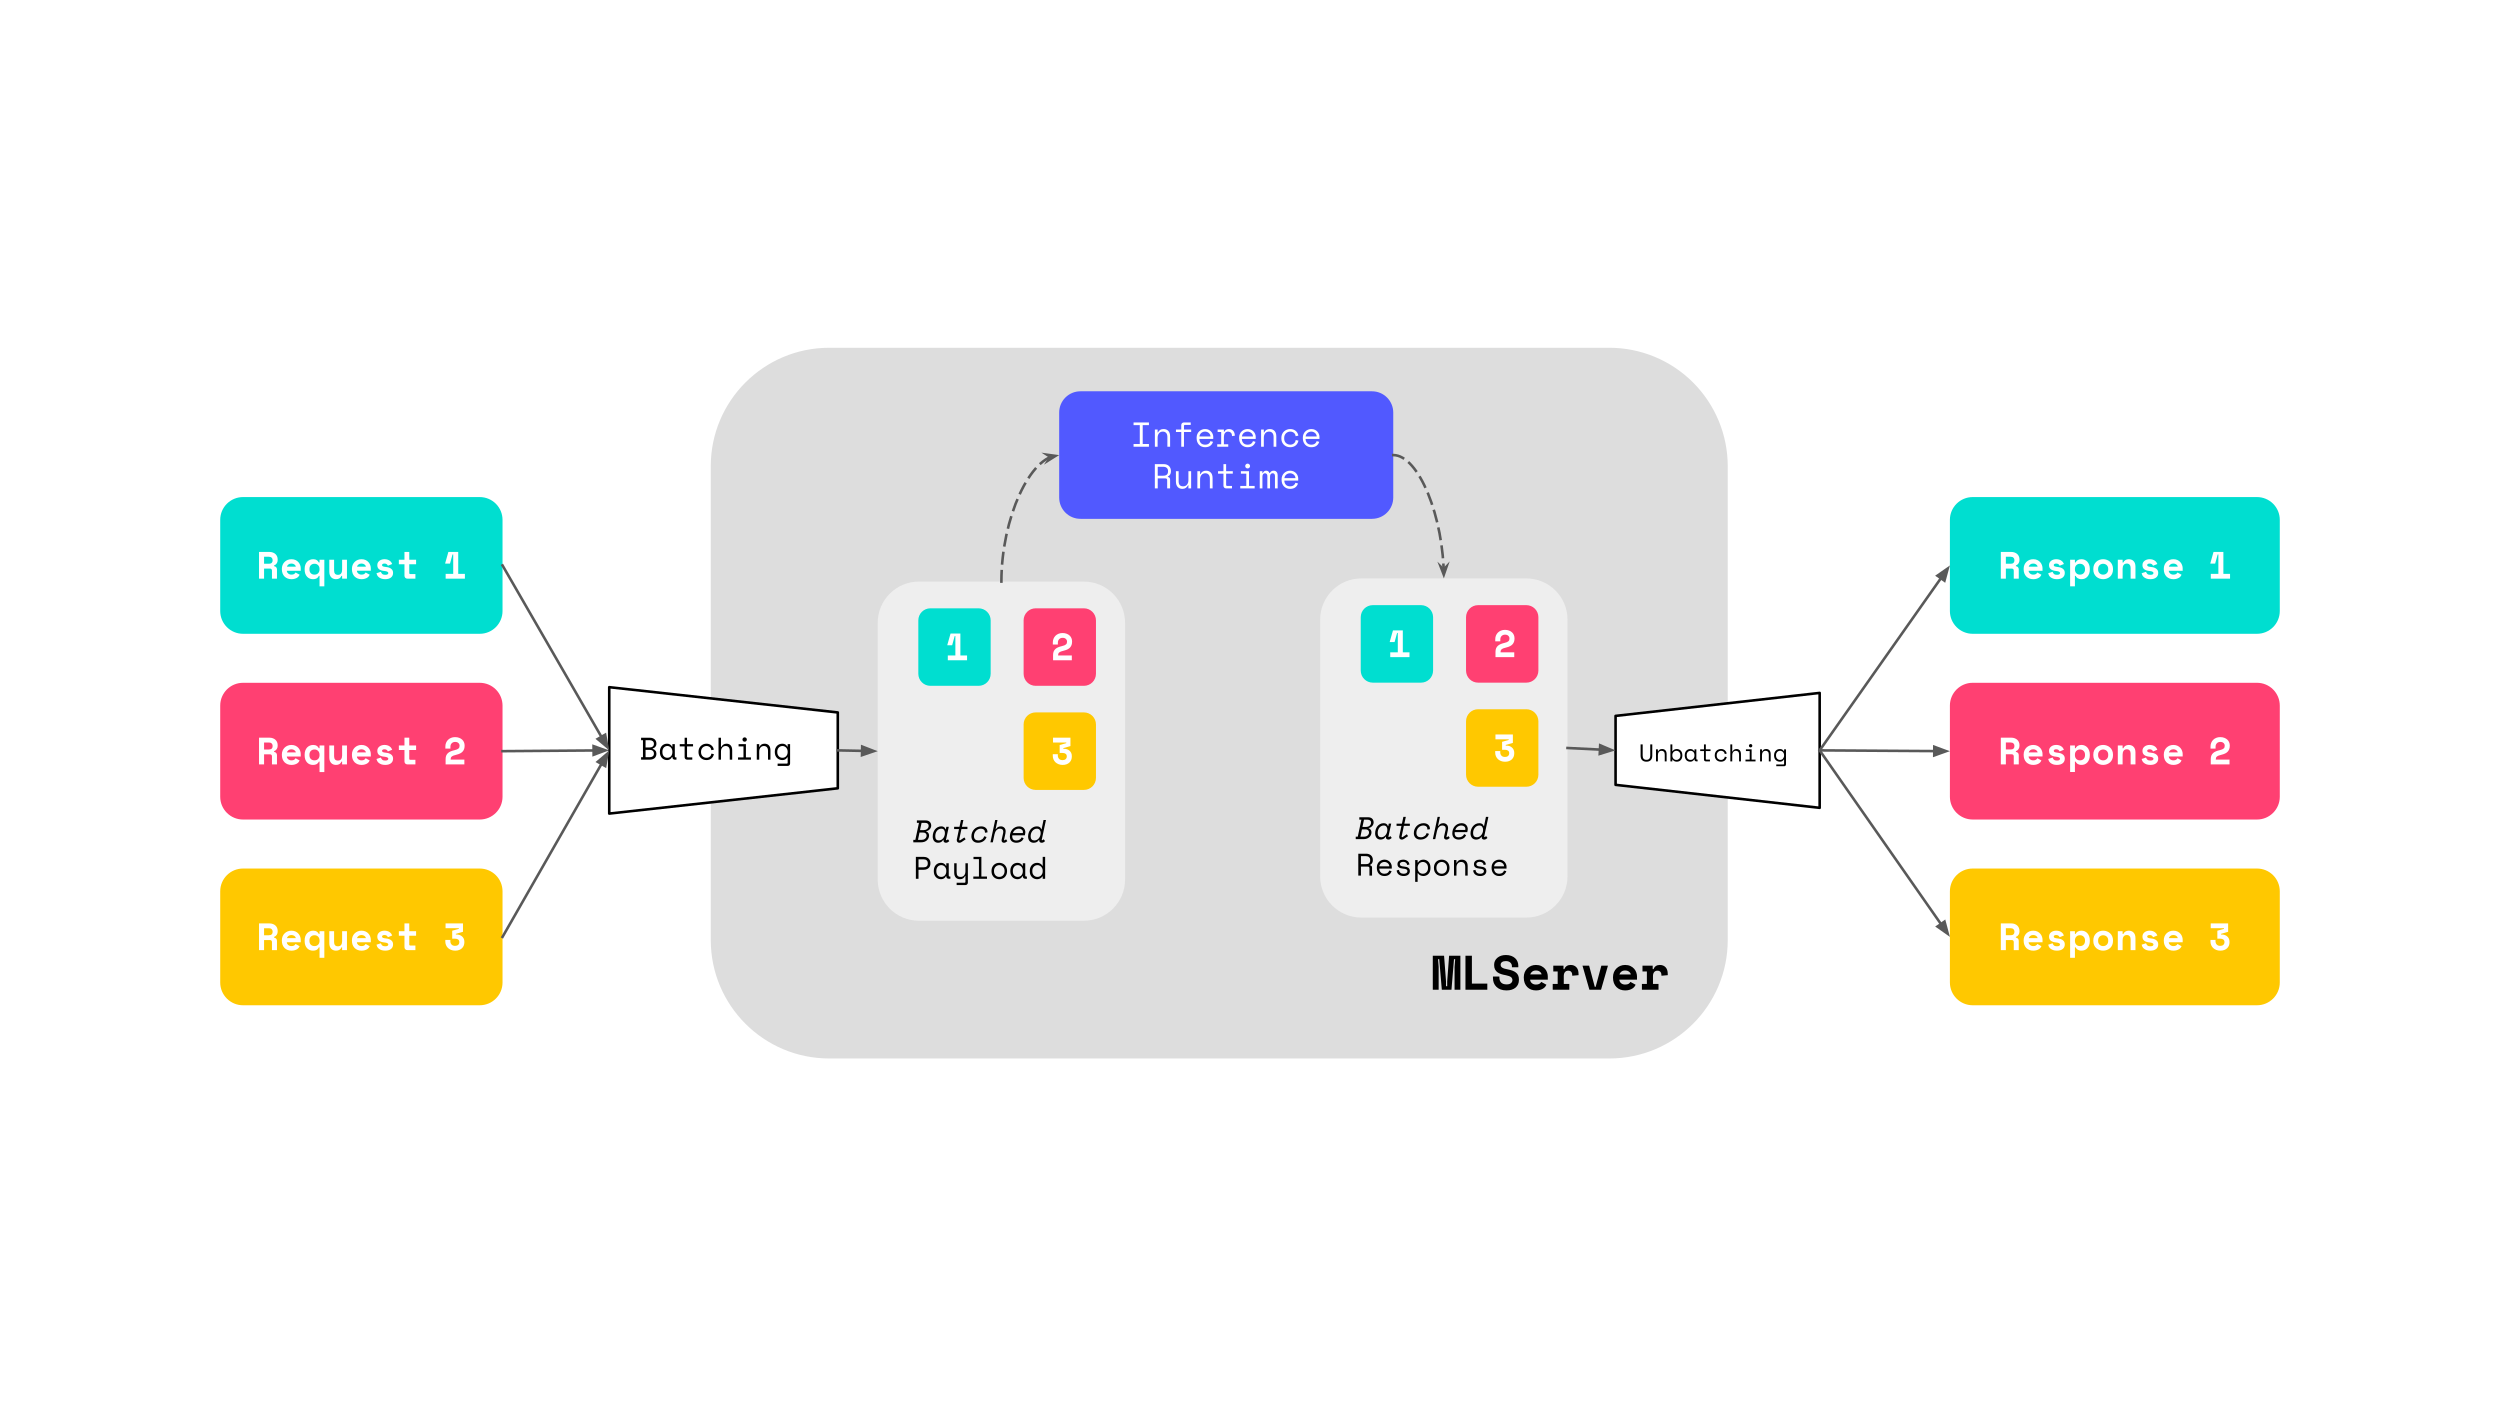 <svg version="1.1" viewBox="0.0 0.0 960.0 540.0" fill="none" stroke="none" stroke-linecap="square" stroke-miterlimit="10" xmlns:xlink="http://www.w3.org/1999/xlink" xmlns="http://www.w3.org/2000/svg"><rect x="0.0" y="0.0" width="960.0" height="540.0" fill="#333333" stroke="none"/><clipPath id="gf0441a91f1_0_36.0"><path d="m0 0l960.0 0l0 540.0l-960.0 0l0 -540.0z" clip-rule="nonzero"/></clipPath><g clip-path="url(#gf0441a91f1_0_36.0)"><path fill="#ffffff" d="m0 0l960.0 0l0 540.0l-960.0 0z" fill-rule="evenodd"/><path fill="#00ded0" d="m84.562 199.625l0 0c0 -4.833 3.918 -8.751 8.751 -8.751l90.908 0c2.321 0 4.547 0.922 6.188 2.563c1.641 1.641 2.563 3.867 2.563 6.188l0 35.002c0 4.833 -3.918 8.751 -8.751 8.751l-90.908 0c-4.833 0 -8.751 -3.918 -8.751 -8.751z" fill-rule="evenodd"/><path fill="#ffffff" d="m106.356 222.206l-1.922 0l0 -3.078q0 -0.344 -0.188 -0.562q-0.188 -0.234 -0.609 -0.234l-2.234 0l0 3.875l-1.938 0l0 -10.266l3.938 0q0.797 0 1.391 0.234q0.594 0.219 1.0 0.609q0.406 0.375 0.609 0.891q0.219 0.516 0.219 1.094l0 0.359q0 0.625 -0.344 1.188q-0.328 0.547 -1.031 0.828l0 0.266q0.516 0.062 0.812 0.406q0.297 0.328 0.297 0.844l0 3.547zm-4.953 -5.719l1.844 0q0.719 0 1.078 -0.328q0.359 -0.328 0.359 -0.922l0 -0.188q0 -0.516 -0.359 -0.875q-0.359 -0.375 -1.078 -0.375l-1.844 0l0 2.688zm8.735 2.688q0.016 0.312 0.156 0.594q0.141 0.266 0.375 0.469q0.25 0.203 0.562 0.312q0.312 0.109 0.672 0.109q0.688 0 1.047 -0.234q0.375 -0.25 0.531 -0.594l1.578 0.875q-0.125 0.281 -0.359 0.594q-0.234 0.297 -0.609 0.547q-0.375 0.234 -0.906 0.391q-0.531 0.172 -1.25 0.172q-0.828 0 -1.5 -0.266q-0.672 -0.266 -1.172 -0.75q-0.484 -0.5 -0.766 -1.219q-0.266 -0.719 -0.266 -1.641l0 -0.078q0 -0.844 0.281 -1.531q0.297 -0.688 0.797 -1.172q0.5 -0.484 1.156 -0.75q0.672 -0.266 1.438 -0.266q0.938 0 1.609 0.328q0.672 0.328 1.109 0.844q0.438 0.5 0.641 1.109q0.219 0.594 0.219 1.172l0 0.984l-5.344 0zm1.75 -2.766q-0.703 0 -1.141 0.359q-0.438 0.359 -0.578 0.828l3.438 0q-0.094 -0.516 -0.562 -0.844q-0.453 -0.344 -1.156 -0.344zm10.813 4.734l-0.266 0q-0.109 0.25 -0.281 0.484q-0.172 0.219 -0.453 0.406q-0.266 0.172 -0.641 0.266q-0.359 0.109 -0.891 0.109q-0.672 0 -1.25 -0.234q-0.578 -0.25 -1.016 -0.719q-0.438 -0.484 -0.688 -1.172q-0.234 -0.688 -0.234 -1.578l0 -0.266q0 -0.875 0.25 -1.562q0.266 -0.703 0.703 -1.172q0.453 -0.469 1.047 -0.719q0.594 -0.25 1.266 -0.25q0.875 0 1.375 0.328q0.516 0.328 0.812 0.922l0.266 0l0 -1.047l1.844 0l0 10.203l-1.844 0l0 -4.0zm-1.938 -0.484q0.875 0 1.406 -0.547q0.531 -0.562 0.531 -1.453l0 -0.172q0 -0.891 -0.531 -1.438q-0.531 -0.562 -1.406 -0.562q-0.859 0 -1.406 0.547q-0.531 0.531 -0.531 1.453l0 0.172q0 0.922 0.531 1.469q0.547 0.531 1.406 0.531zm10.61 -5.719l1.859 0l0 7.266l-1.859 0l0 -1.062l-0.266 0q-0.484 1.266 -2.078 1.266q-0.531 0 -1.0 -0.172q-0.469 -0.172 -0.828 -0.531q-0.359 -0.375 -0.562 -0.922q-0.188 -0.562 -0.188 -1.297l0 -4.547l1.844 0l0 4.156q0 0.781 0.359 1.219q0.375 0.422 1.109 0.422q0.844 0 1.219 -0.531q0.391 -0.531 0.391 -1.453l0 -3.812zm5.673 4.234q0.016 0.312 0.156 0.594q0.141 0.266 0.375 0.469q0.25 0.203 0.562 0.312q0.312 0.109 0.672 0.109q0.688 0 1.047 -0.234q0.375 -0.25 0.531 -0.594l1.578 0.875q-0.125 0.281 -0.359 0.594q-0.234 0.297 -0.609 0.547q-0.375 0.234 -0.906 0.391q-0.531 0.172 -1.25 0.172q-0.828 0 -1.5 -0.266q-0.672 -0.266 -1.172 -0.75q-0.484 -0.5 -0.766 -1.219q-0.266 -0.719 -0.266 -1.641l0 -0.078q0 -0.844 0.281 -1.531q0.297 -0.688 0.797 -1.172q0.5 -0.484 1.156 -0.75q0.672 -0.266 1.438 -0.266q0.938 0 1.609 0.328q0.672 0.328 1.109 0.844q0.438 0.5 0.641 1.109q0.219 0.594 0.219 1.172l0 0.984l-5.344 0zm1.75 -2.766q-0.703 0 -1.141 0.359q-0.438 0.359 -0.578 0.828l3.438 0q-0.094 -0.516 -0.562 -0.844q-0.453 -0.344 -1.156 -0.344zm7.907 0.578q0 0.359 0.359 0.516q0.375 0.141 1.344 0.25q1.109 0.109 1.812 0.672q0.719 0.547 0.719 1.531l0 0.078q0 1.094 -0.797 1.734q-0.797 0.641 -2.234 0.641q-0.844 0 -1.453 -0.219q-0.594 -0.219 -1.0 -0.547q-0.391 -0.328 -0.609 -0.734q-0.203 -0.406 -0.281 -0.781l1.703 -0.562q0.125 0.469 0.5 0.828q0.375 0.344 1.141 0.344q0.688 0 0.938 -0.203q0.266 -0.219 0.266 -0.469q0 -0.141 -0.062 -0.266q-0.062 -0.125 -0.25 -0.234q-0.172 -0.109 -0.469 -0.188q-0.297 -0.078 -0.75 -0.125q-1.234 -0.094 -1.969 -0.625q-0.719 -0.547 -0.719 -1.578l0 -0.094q0 -0.547 0.234 -0.953q0.234 -0.406 0.609 -0.688q0.391 -0.297 0.891 -0.438q0.5 -0.141 1.016 -0.141q0.688 0 1.188 0.172q0.516 0.156 0.859 0.438q0.359 0.266 0.578 0.594q0.219 0.328 0.344 0.641l-1.672 0.672q-0.125 -0.391 -0.453 -0.609q-0.328 -0.234 -0.844 -0.234q-0.469 0 -0.703 0.172q-0.234 0.156 -0.234 0.406zm6.454 -2.047l2.156 0l0 -3.0l1.844 0l0 3.0l2.625 0l0 1.75l-2.625 0l0 3.312q0 0.438 0.391 0.438l1.969 0l0 1.766l-3.078 0q-0.5 0 -0.812 -0.312q-0.312 -0.328 -0.312 -0.828l0 -4.375l-2.156 0l0 -1.75zm20.877 5.422l0 -7.453l-0.266 0l-0.969 3.516l-1.844 0l0 -0.172l1.219 -4.312l3.781 0l0 8.422l2.562 0l0 1.844l-7.391 0l0 -1.844l2.906 0z" fill-rule="nonzero"/><path fill="#ff4072" d="m84.562 270.946l0 0c0 -4.833 3.918 -8.751 8.751 -8.751l90.908 0c2.321 0 4.547 0.922 6.188 2.563c1.641 1.641 2.563 3.867 2.563 6.188l0 35.002c0 4.833 -3.918 8.751 -8.751 8.751l-90.908 0c-4.833 0 -8.751 -3.918 -8.751 -8.751z" fill-rule="evenodd"/><path fill="#ffffff" d="m106.356 293.527l-1.922 0l0 -3.078q0 -0.344 -0.188 -0.562q-0.188 -0.234 -0.609 -0.234l-2.234 0l0 3.875l-1.938 0l0 -10.266l3.938 0q0.797 0 1.391 0.234q0.594 0.219 1.0 0.609q0.406 0.375 0.609 0.891q0.219 0.516 0.219 1.094l0 0.359q0 0.625 -0.344 1.188q-0.328 0.547 -1.031 0.828l0 0.266q0.516 0.062 0.812 0.406q0.297 0.328 0.297 0.844l0 3.547zm-4.953 -5.719l1.844 0q0.719 0 1.078 -0.328q0.359 -0.328 0.359 -0.922l0 -0.188q0 -0.516 -0.359 -0.875q-0.359 -0.375 -1.078 -0.375l-1.844 0l0 2.688zm8.735 2.688q0.016 0.312 0.156 0.594q0.141 0.266 0.375 0.469q0.25 0.203 0.562 0.312q0.312 0.109 0.672 0.109q0.688 0 1.047 -0.234q0.375 -0.25 0.531 -0.594l1.578 0.875q-0.125 0.281 -0.359 0.594q-0.234 0.297 -0.609 0.547q-0.375 0.234 -0.906 0.391q-0.531 0.172 -1.25 0.172q-0.828 0 -1.5 -0.266q-0.672 -0.266 -1.172 -0.75q-0.484 -0.5 -0.766 -1.219q-0.266 -0.719 -0.266 -1.641l0 -0.078q0 -0.844 0.281 -1.531q0.297 -0.688 0.797 -1.172q0.5 -0.484 1.156 -0.75q0.672 -0.266 1.438 -0.266q0.938 0 1.609 0.328q0.672 0.328 1.109 0.844q0.438 0.5 0.641 1.109q0.219 0.594 0.219 1.172l0 0.984l-5.344 0zm1.75 -2.766q-0.703 0 -1.141 0.359q-0.438 0.359 -0.578 0.828l3.438 0q-0.094 -0.516 -0.562 -0.844q-0.453 -0.344 -1.156 -0.344zm10.813 4.734l-0.266 0q-0.109 0.25 -0.281 0.484q-0.172 0.219 -0.453 0.406q-0.266 0.172 -0.641 0.266q-0.359 0.109 -0.891 0.109q-0.672 0 -1.25 -0.234q-0.578 -0.25 -1.016 -0.719q-0.438 -0.484 -0.688 -1.172q-0.234 -0.688 -0.234 -1.578l0 -0.266q0 -0.875 0.25 -1.562q0.266 -0.703 0.703 -1.172q0.453 -0.469 1.047 -0.719q0.594 -0.25 1.266 -0.25q0.875 0 1.375 0.328q0.516 0.328 0.812 0.922l0.266 0l0 -1.047l1.844 0l0 10.203l-1.844 0l0 -4.0zm-1.938 -0.484q0.875 0 1.406 -0.547q0.531 -0.562 0.531 -1.453l0 -0.172q0 -0.891 -0.531 -1.438q-0.531 -0.562 -1.406 -0.562q-0.859 0 -1.406 0.547q-0.531 0.531 -0.531 1.453l0 0.172q0 0.922 0.531 1.469q0.547 0.531 1.406 0.531zm10.61 -5.719l1.859 0l0 7.266l-1.859 0l0 -1.062l-0.266 0q-0.484 1.266 -2.078 1.266q-0.531 0 -1.0 -0.172q-0.469 -0.172 -0.828 -0.531q-0.359 -0.375 -0.562 -0.922q-0.188 -0.562 -0.188 -1.297l0 -4.547l1.844 0l0 4.156q0 0.781 0.359 1.219q0.375 0.422 1.109 0.422q0.844 0 1.219 -0.531q0.391 -0.531 0.391 -1.453l0 -3.812zm5.673 4.234q0.016 0.312 0.156 0.594q0.141 0.266 0.375 0.469q0.25 0.203 0.562 0.312q0.312 0.109 0.672 0.109q0.688 0 1.047 -0.234q0.375 -0.25 0.531 -0.594l1.578 0.875q-0.125 0.281 -0.359 0.594q-0.234 0.297 -0.609 0.547q-0.375 0.234 -0.906 0.391q-0.531 0.172 -1.25 0.172q-0.828 0 -1.5 -0.266q-0.672 -0.266 -1.172 -0.75q-0.484 -0.5 -0.766 -1.219q-0.266 -0.719 -0.266 -1.641l0 -0.078q0 -0.844 0.281 -1.531q0.297 -0.688 0.797 -1.172q0.5 -0.484 1.156 -0.75q0.672 -0.266 1.438 -0.266q0.938 0 1.609 0.328q0.672 0.328 1.109 0.844q0.438 0.5 0.641 1.109q0.219 0.594 0.219 1.172l0 0.984l-5.344 0zm1.75 -2.766q-0.703 0 -1.141 0.359q-0.438 0.359 -0.578 0.828l3.438 0q-0.094 -0.516 -0.562 -0.844q-0.453 -0.344 -1.156 -0.344zm7.907 0.578q0 0.359 0.359 0.516q0.375 0.141 1.344 0.25q1.109 0.109 1.812 0.672q0.719 0.547 0.719 1.531l0 0.078q0 1.094 -0.797 1.734q-0.797 0.641 -2.234 0.641q-0.844 0 -1.453 -0.219q-0.594 -0.219 -1.0 -0.547q-0.391 -0.328 -0.609 -0.734q-0.203 -0.406 -0.281 -0.781l1.703 -0.562q0.125 0.469 0.5 0.828q0.375 0.344 1.141 0.344q0.688 0 0.938 -0.203q0.266 -0.219 0.266 -0.469q0 -0.141 -0.062 -0.266q-0.062 -0.125 -0.25 -0.234q-0.172 -0.109 -0.469 -0.188q-0.297 -0.078 -0.75 -0.125q-1.234 -0.094 -1.969 -0.625q-0.719 -0.547 -0.719 -1.578l0 -0.094q0 -0.547 0.234 -0.953q0.234 -0.406 0.609 -0.688q0.391 -0.297 0.891 -0.438q0.5 -0.141 1.016 -0.141q0.688 0 1.188 0.172q0.516 0.156 0.859 0.438q0.359 0.266 0.578 0.594q0.219 0.328 0.344 0.641l-1.672 0.672q-0.125 -0.391 -0.453 -0.609q-0.328 -0.234 -0.844 -0.234q-0.469 0 -0.703 0.172q-0.234 0.156 -0.234 0.406zm6.454 -2.047l2.156 0l0 -3.0l1.844 0l0 3.0l2.625 0l0 1.75l-2.625 0l0 3.312q0 0.438 0.391 0.438l1.969 0l0 1.766l-3.078 0q-0.5 0 -0.812 -0.312q-0.312 -0.328 -0.312 -0.828l0 -4.375l-2.156 0l0 -1.75zm25.158 5.422l0 1.844l-7.203 0l0 -2.016q0 -0.812 0.234 -1.375q0.25 -0.578 0.688 -0.969q0.453 -0.406 1.078 -0.656q0.641 -0.266 1.422 -0.438q0.594 -0.125 0.969 -0.297q0.375 -0.172 0.594 -0.375q0.219 -0.219 0.297 -0.469q0.078 -0.266 0.078 -0.594q0 -0.609 -0.453 -1.016q-0.438 -0.422 -1.234 -0.422q-0.828 0 -1.328 0.516q-0.5 0.5 -0.5 1.391l0 0.656l-1.938 0l0 -0.828q0 -0.719 0.25 -1.359q0.266 -0.656 0.734 -1.141q0.484 -0.5 1.172 -0.781q0.688 -0.297 1.562 -0.297q0.922 0 1.609 0.281q0.688 0.266 1.141 0.703q0.469 0.438 0.688 1.016q0.234 0.578 0.234 1.203l0 0.172q0 1.297 -0.734 2.141q-0.719 0.844 -2.359 1.234q-0.688 0.156 -1.141 0.328q-0.438 0.172 -0.688 0.375q-0.25 0.203 -0.344 0.453q-0.094 0.234 -0.094 0.547l0 0.172l5.266 0z" fill-rule="nonzero"/><path fill="#ffc800" d="m84.562 342.268l0 0c0 -4.833 3.918 -8.751 8.751 -8.751l90.908 0c2.321 0 4.547 0.922 6.188 2.563c1.641 1.641 2.563 3.867 2.563 6.188l0 35.002c0 4.833 -3.918 8.751 -8.751 8.751l-90.908 0c-4.833 0 -8.751 -3.918 -8.751 -8.751z" fill-rule="evenodd"/><path fill="#ffffff" d="m106.356 364.849l-1.922 0l0 -3.078q0 -0.344 -0.188 -0.562q-0.188 -0.234 -0.609 -0.234l-2.234 0l0 3.875l-1.938 0l0 -10.266l3.938 0q0.797 0 1.391 0.234q0.594 0.219 1.0 0.609q0.406 0.375 0.609 0.891q0.219 0.516 0.219 1.094l0 0.359q0 0.625 -0.344 1.188q-0.328 0.547 -1.031 0.828l0 0.266q0.516 0.062 0.812 0.406q0.297 0.328 0.297 0.844l0 3.547zm-4.953 -5.719l1.844 0q0.719 0 1.078 -0.328q0.359 -0.328 0.359 -0.922l0 -0.188q0 -0.516 -0.359 -0.875q-0.359 -0.375 -1.078 -0.375l-1.844 0l0 2.688zm8.735 2.688q0.016 0.312 0.156 0.594q0.141 0.266 0.375 0.469q0.25 0.203 0.562 0.312q0.312 0.109 0.672 0.109q0.688 0 1.047 -0.234q0.375 -0.25 0.531 -0.594l1.578 0.875q-0.125 0.281 -0.359 0.594q-0.234 0.297 -0.609 0.547q-0.375 0.234 -0.906 0.391q-0.531 0.172 -1.25 0.172q-0.828 0 -1.5 -0.266q-0.672 -0.266 -1.172 -0.75q-0.484 -0.5 -0.766 -1.219q-0.266 -0.719 -0.266 -1.641l0 -0.078q0 -0.844 0.281 -1.531q0.297 -0.688 0.797 -1.172q0.5 -0.484 1.156 -0.75q0.672 -0.266 1.438 -0.266q0.938 0 1.609 0.328q0.672 0.328 1.109 0.844q0.438 0.5 0.641 1.109q0.219 0.594 0.219 1.172l0 0.984l-5.344 0zm1.75 -2.766q-0.703 0 -1.141 0.359q-0.438 0.359 -0.578 0.828l3.438 0q-0.094 -0.516 -0.562 -0.844q-0.453 -0.344 -1.156 -0.344zm10.813 4.734l-0.266 0q-0.109 0.25 -0.281 0.484q-0.172 0.219 -0.453 0.406q-0.266 0.172 -0.641 0.266q-0.359 0.109 -0.891 0.109q-0.672 0 -1.25 -0.234q-0.578 -0.25 -1.016 -0.719q-0.438 -0.484 -0.688 -1.172q-0.234 -0.688 -0.234 -1.578l0 -0.266q0 -0.875 0.25 -1.562q0.266 -0.703 0.703 -1.172q0.453 -0.469 1.047 -0.719q0.594 -0.25 1.266 -0.25q0.875 0 1.375 0.328q0.516 0.328 0.812 0.922l0.266 0l0 -1.047l1.844 0l0 10.203l-1.844 0l0 -4.0zm-1.938 -0.484q0.875 0 1.406 -0.547q0.531 -0.562 0.531 -1.453l0 -0.172q0 -0.891 -0.531 -1.438q-0.531 -0.562 -1.406 -0.562q-0.859 0 -1.406 0.547q-0.531 0.531 -0.531 1.453l0 0.172q0 0.922 0.531 1.469q0.547 0.531 1.406 0.531zm10.61 -5.719l1.859 0l0 7.266l-1.859 0l0 -1.062l-0.266 0q-0.484 1.266 -2.078 1.266q-0.531 0 -1.0 -0.172q-0.469 -0.172 -0.828 -0.531q-0.359 -0.375 -0.562 -0.922q-0.188 -0.562 -0.188 -1.297l0 -4.547l1.844 0l0 4.156q0 0.781 0.359 1.219q0.375 0.422 1.109 0.422q0.844 0 1.219 -0.531q0.391 -0.531 0.391 -1.453l0 -3.812zm5.673 4.234q0.016 0.312 0.156 0.594q0.141 0.266 0.375 0.469q0.25 0.203 0.562 0.312q0.312 0.109 0.672 0.109q0.688 0 1.047 -0.234q0.375 -0.25 0.531 -0.594l1.578 0.875q-0.125 0.281 -0.359 0.594q-0.234 0.297 -0.609 0.547q-0.375 0.234 -0.906 0.391q-0.531 0.172 -1.25 0.172q-0.828 0 -1.5 -0.266q-0.672 -0.266 -1.172 -0.75q-0.484 -0.5 -0.766 -1.219q-0.266 -0.719 -0.266 -1.641l0 -0.078q0 -0.844 0.281 -1.531q0.297 -0.688 0.797 -1.172q0.5 -0.484 1.156 -0.75q0.672 -0.266 1.438 -0.266q0.938 0 1.609 0.328q0.672 0.328 1.109 0.844q0.438 0.5 0.641 1.109q0.219 0.594 0.219 1.172l0 0.984l-5.344 0zm1.75 -2.766q-0.703 0 -1.141 0.359q-0.438 0.359 -0.578 0.828l3.438 0q-0.094 -0.516 -0.562 -0.844q-0.453 -0.344 -1.156 -0.344zm7.907 0.578q0 0.359 0.359 0.516q0.375 0.141 1.344 0.25q1.109 0.109 1.812 0.672q0.719 0.547 0.719 1.531l0 0.078q0 1.094 -0.797 1.734q-0.797 0.641 -2.234 0.641q-0.844 0 -1.453 -0.219q-0.594 -0.219 -1.0 -0.547q-0.391 -0.328 -0.609 -0.734q-0.203 -0.406 -0.281 -0.781l1.703 -0.562q0.125 0.469 0.5 0.828q0.375 0.344 1.141 0.344q0.688 0 0.938 -0.203q0.266 -0.219 0.266 -0.469q0 -0.141 -0.062 -0.266q-0.062 -0.125 -0.25 -0.234q-0.172 -0.109 -0.469 -0.188q-0.297 -0.078 -0.75 -0.125q-1.234 -0.094 -1.969 -0.625q-0.719 -0.547 -0.719 -1.578l0 -0.094q0 -0.547 0.234 -0.953q0.234 -0.406 0.609 -0.688q0.391 -0.297 0.891 -0.438q0.5 -0.141 1.016 -0.141q0.688 0 1.188 0.172q0.516 0.156 0.859 0.438q0.359 0.266 0.578 0.594q0.219 0.328 0.344 0.641l-1.672 0.672q-0.125 -0.391 -0.453 -0.609q-0.328 -0.234 -0.844 -0.234q-0.469 0 -0.703 0.172q-0.234 0.156 -0.234 0.406zm6.454 -2.047l2.156 0l0 -3.0l1.844 0l0 3.0l2.625 0l0 1.75l-2.625 0l0 3.312q0 0.438 0.391 0.438l1.969 0l0 1.766l-3.078 0q-0.5 0 -0.812 -0.312q-0.312 -0.328 -0.312 -0.828l0 -4.375l-2.156 0l0 -1.75zm20.486 2.875l0 -3.062l2.547 -0.703l0 -0.25l-5.094 0l0 -1.859l6.688 0l0 3.234l-2.734 0.781l0 0.266l0.359 0q0.547 0 1.062 0.172q0.531 0.172 0.938 0.531q0.406 0.344 0.656 0.859q0.25 0.516 0.25 1.234l0 0.172q0 0.688 -0.234 1.281q-0.234 0.578 -0.688 1.016q-0.438 0.422 -1.094 0.672q-0.656 0.25 -1.516 0.25q-0.859 0 -1.562 -0.281q-0.703 -0.281 -1.203 -0.75q-0.484 -0.484 -0.75 -1.109q-0.266 -0.641 -0.266 -1.344l0 -0.625l1.938 0l0 0.531q0 0.703 0.453 1.219q0.453 0.516 1.375 0.516q0.766 0 1.188 -0.391q0.422 -0.406 0.422 -1.047q0 -0.688 -0.453 -1.0q-0.453 -0.312 -1.141 -0.312l-1.141 0z" fill-rule="nonzero"/><path fill="#dddddd" d="m272.932 179.03l0 0c0 -25.121 20.365 -45.486 45.486 -45.486l299.547 0c12.064 0 23.633 4.792 32.164 13.323c8.53 8.53 13.323 20.1 13.323 32.164l0 181.94c0 25.121 -20.365 45.486 -45.486 45.486l-299.547 0c-25.121 0 -45.486 -20.365 -45.486 -45.486z" fill-rule="evenodd"/><path fill="#000000" d="m550.194 366.992l4.328 0l0.75 9.812l0 1.906l0.453 0l0 -1.906l0.734 -9.812l4.328 0l0 13.062l-2.234 0l0 -8.734l0.234 -2.984l-0.453 0l-0.969 11.719l-3.703 0l-1.0 -11.719l-0.453 0l0.234 2.984l0 8.734l-2.25 0l0 -13.062zm12.543 0l2.469 0l0 10.719l5.922 0l0 2.344l-8.391 0l0 -13.062zm17.84 4.0q0 -0.781 -0.609 -1.359q-0.609 -0.578 -1.703 -0.578q-0.938 0 -1.484 0.375q-0.531 0.375 -0.531 1.031q0 0.344 0.125 0.609q0.125 0.266 0.453 0.484q0.328 0.219 0.859 0.391q0.531 0.156 1.359 0.312q2.047 0.375 3.125 1.25q1.094 0.875 1.094 2.594l0 0.219q0 0.922 -0.328 1.656q-0.328 0.734 -0.953 1.266q-0.609 0.516 -1.484 0.797q-0.875 0.281 -1.984 0.281q-1.281 0 -2.266 -0.359q-0.969 -0.375 -1.625 -1.016q-0.656 -0.641 -1.0 -1.5q-0.328 -0.875 -0.328 -1.906l0 -0.562l2.469 0l0 0.453q0 1.172 0.672 1.875q0.688 0.703 2.125 0.703q1.109 0 1.656 -0.484q0.547 -0.484 0.547 -1.156q0 -0.328 -0.125 -0.609q-0.109 -0.297 -0.391 -0.531q-0.281 -0.234 -0.766 -0.406q-0.484 -0.188 -1.219 -0.328q-1.0 -0.172 -1.828 -0.438q-0.812 -0.266 -1.422 -0.703q-0.594 -0.453 -0.938 -1.125q-0.328 -0.672 -0.328 -1.656l0 -0.109q0 -0.797 0.312 -1.469q0.328 -0.688 0.922 -1.188q0.594 -0.516 1.422 -0.797q0.828 -0.281 1.859 -0.281q1.156 0 2.047 0.328q0.891 0.328 1.5 0.891q0.609 0.562 0.906 1.297q0.312 0.719 0.312 1.516l0 0.672l-2.453 0l0 -0.438zm6.996 5.203q0.016 0.406 0.188 0.75q0.188 0.344 0.484 0.609q0.312 0.25 0.703 0.391q0.406 0.125 0.859 0.125q0.875 0 1.344 -0.297q0.469 -0.312 0.672 -0.734l2.016 1.109q-0.172 0.359 -0.469 0.75q-0.297 0.375 -0.781 0.688q-0.469 0.312 -1.156 0.516q-0.672 0.219 -1.594 0.219q-1.047 0 -1.906 -0.328q-0.844 -0.344 -1.469 -0.969q-0.625 -0.641 -0.984 -1.547q-0.344 -0.922 -0.344 -2.094l0 -0.109q0 -1.062 0.359 -1.938q0.375 -0.875 1.0 -1.484q0.641 -0.625 1.484 -0.969q0.859 -0.344 1.828 -0.344q1.188 0 2.047 0.422q0.859 0.422 1.422 1.062q0.562 0.641 0.812 1.422q0.266 0.766 0.266 1.5l0 1.25l-6.781 0zm2.219 -3.531q-0.906 0 -1.469 0.469q-0.547 0.453 -0.719 1.047l4.359 0q-0.109 -0.656 -0.703 -1.078q-0.578 -0.438 -1.469 -0.438zm6.668 -1.859l3.922 0l0 1.344l0.344 0q0.25 -0.766 0.875 -1.188q0.625 -0.422 1.516 -0.422q1.375 0 2.203 0.875q0.844 0.859 0.844 2.641l0 0.406l-2.422 0.219l0 -0.266q0 -0.766 -0.391 -1.219q-0.391 -0.453 -1.172 -0.453q-0.781 0 -1.234 0.547q-0.453 0.531 -0.453 1.547l0 2.984l2.125 0l0 2.234l-6.375 0l0 -2.234l1.906 0l0 -4.781l-1.688 0l0 -2.234zm11.214 0l2.547 0l2.172 8.125l0.344 0l2.188 -8.125l2.531 0l-2.656 9.25l-4.469 0l-2.656 -9.25zm14.152 5.391q0.016 0.406 0.188 0.75q0.188 0.344 0.484 0.609q0.312 0.25 0.703 0.391q0.406 0.125 0.859 0.125q0.875 0 1.344 -0.297q0.469 -0.312 0.672 -0.734l2.016 1.109q-0.172 0.359 -0.469 0.75q-0.297 0.375 -0.781 0.688q-0.469 0.312 -1.156 0.516q-0.672 0.219 -1.594 0.219q-1.047 0 -1.906 -0.328q-0.844 -0.344 -1.469 -0.969q-0.625 -0.641 -0.984 -1.547q-0.344 -0.922 -0.344 -2.094l0 -0.109q0 -1.062 0.359 -1.938q0.375 -0.875 1.0 -1.484q0.641 -0.625 1.484 -0.969q0.859 -0.344 1.828 -0.344q1.188 0 2.047 0.422q0.859 0.422 1.422 1.062q0.562 0.641 0.812 1.422q0.266 0.766 0.266 1.5l0 1.25l-6.781 0zm2.219 -3.531q-0.906 0 -1.469 0.469q-0.547 0.453 -0.719 1.047l4.359 0q-0.109 -0.656 -0.703 -1.078q-0.578 -0.438 -1.469 -0.438zm6.668 -1.859l3.922 0l0 1.344l0.344 0q0.25 -0.766 0.875 -1.188q0.625 -0.422 1.516 -0.422q1.375 0 2.203 0.875q0.844 0.859 0.844 2.641l0 0.406l-2.422 0.219l0 -0.266q0 -0.766 -0.391 -1.219q-0.391 -0.453 -1.172 -0.453q-0.781 0 -1.234 0.547q-0.453 0.531 -0.453 1.547l0 2.984l2.125 0l0 2.234l-6.375 0l0 -2.234l1.906 0l0 -4.781l-1.688 0l0 -2.234z" fill-rule="nonzero"/><path fill="#ffffff" d="m233.948 312.412l0 -48.538l87.761 9.708l0 29.123z" fill-rule="evenodd"/><path stroke="#000000" stroke-width="1.0" stroke-linejoin="round" stroke-linecap="butt" d="m233.948 312.412l0 -48.538l87.761 9.708l0 29.123z" fill-rule="evenodd"/><path fill="#000000" fill-opacity="0.0" d="m192.971 217.126l40.976 71.024" fill-rule="evenodd"/><path stroke="#595959" stroke-width="1.0" stroke-linejoin="round" stroke-linecap="butt" d="m192.971 217.126l37.978 65.827" fill-rule="evenodd"/><path fill="#595959" stroke="#595959" stroke-width="1.0" stroke-linecap="butt" d="m229.518 283.778l3.699 3.105l-0.837 -4.756z" fill-rule="evenodd"/><path fill="#000000" fill-opacity="0.0" d="m192.971 288.447l40.976 -0.315" fill-rule="evenodd"/><path stroke="#595959" stroke-width="1.0" stroke-linejoin="round" stroke-linecap="butt" d="m192.971 288.447l34.977 -0.269" fill-rule="evenodd"/><path fill="#595959" stroke="#595959" stroke-width="1.0" stroke-linecap="butt" d="m227.96 289.83l4.525 -1.687l-4.551 -1.617z" fill-rule="evenodd"/><path fill="#000000" fill-opacity="0.0" d="m192.971 359.769l40.976 -71.622" fill-rule="evenodd"/><path stroke="#595959" stroke-width="1.0" stroke-linejoin="round" stroke-linecap="butt" d="m192.971 359.769l37.997 -66.414" fill-rule="evenodd"/><path fill="#595959" stroke="#595959" stroke-width="1.0" stroke-linecap="butt" d="m232.402 294.175l0.82 -4.759l-3.687 3.119z" fill-rule="evenodd"/><path fill="#ffffff" d="m698.751 266.077l0 44.129l-78.37 -8.826l0 -26.477z" fill-rule="evenodd"/><path stroke="#000000" stroke-width="1.0" stroke-linejoin="round" stroke-linecap="butt" d="m698.751 266.077l0 44.129l-78.37 -8.826l0 -26.477z" fill-rule="evenodd"/><path fill="#eeeeee" d="m337.039 239.16l0 0c0 -8.744 7.088 -15.832 15.832 -15.832l63.327 0l0 0c4.199 0 8.226 1.668 11.195 4.637c2.969 2.969 4.637 6.996 4.637 11.195l0 98.572c0 8.744 -7.088 15.832 -15.832 15.832l-63.327 0c-8.744 0 -15.832 -7.088 -15.832 -15.832z" fill-rule="evenodd"/><path fill="#000000" d="m350.708 322.51l0.781 0l1.391 -6.531l-0.797 0l0 -0.938l3.312 0q1.094 0 1.641 0.562q0.547 0.562 0.547 1.422q0 0.359 -0.141 0.719q-0.125 0.344 -0.375 0.625q-0.234 0.281 -0.594 0.5q-0.344 0.203 -0.781 0.297l0 0.141q0.5 0.141 0.781 0.562q0.281 0.406 0.281 0.953q0 0.578 -0.234 1.062q-0.234 0.484 -0.625 0.828q-0.391 0.344 -0.953 0.547q-0.547 0.188 -1.188 0.188l-3.047 0l0 -0.938zm1.797 0l1.375 0q0.391 0 0.75 -0.109q0.359 -0.125 0.625 -0.344q0.266 -0.234 0.406 -0.531q0.156 -0.312 0.156 -0.672q0 -0.547 -0.359 -0.844q-0.344 -0.312 -0.953 -0.312l-1.422 0l-0.578 2.812zm0.781 -3.75l1.422 0q0.359 0 0.703 -0.109q0.344 -0.109 0.609 -0.328q0.266 -0.219 0.422 -0.531q0.156 -0.312 0.156 -0.734q0 -0.5 -0.359 -0.781q-0.344 -0.297 -0.984 -0.297l-1.375 0l-0.594 2.781zm8.891 3.75q-0.359 0.641 -0.875 0.875q-0.516 0.234 -1.078 0.234q-0.469 0 -0.859 -0.172q-0.391 -0.188 -0.656 -0.484q-0.25 -0.312 -0.406 -0.75q-0.141 -0.453 -0.141 -0.969q0 -0.766 0.219 -1.469q0.219 -0.703 0.625 -1.234q0.422 -0.547 1.031 -0.875q0.609 -0.344 1.422 -0.344q0.609 0 1.031 0.281q0.438 0.281 0.578 0.828l0.141 0l0.188 -0.938l0.938 0l-1.062 4.938q-0.016 0.109 0.031 0.172q0.047 0.047 0.125 0.047q0.094 0 0.172 -0.062l0.438 -0.297l0.5 0.703l-0.547 0.406q-0.125 0.094 -0.328 0.156q-0.188 0.062 -0.391 0.062q-0.188 0 -0.359 -0.047q-0.156 -0.047 -0.297 -0.141q-0.141 -0.109 -0.234 -0.266q-0.078 -0.172 -0.078 -0.422q0 -0.047 0 -0.109q0.016 -0.062 0.031 -0.125l-0.156 0zm-1.656 0.219q0.469 0 0.891 -0.219q0.438 -0.219 0.75 -0.609q0.328 -0.391 0.5 -0.906q0.188 -0.516 0.188 -1.141q0 -0.734 -0.344 -1.188q-0.328 -0.453 -1.047 -0.453q-0.562 0 -0.984 0.25q-0.422 0.234 -0.734 0.641q-0.297 0.391 -0.453 0.922q-0.141 0.531 -0.141 1.094q0 0.797 0.344 1.203q0.359 0.406 1.031 0.406zm5.86 -5.234l2.062 0l0.562 -2.609l0.938 0l-0.562 2.609l2.109 0l0 0.859l-2.297 0l-0.859 4.047q-0.031 0.141 0.031 0.234q0.078 0.078 0.188 0.078q0.078 0 0.172 -0.062l1.594 -1.078l0.484 0.719l-1.594 1.078q-0.391 0.25 -0.797 0.25q-0.422 0 -0.719 -0.25q-0.297 -0.266 -0.297 -0.766q0 -0.078 0 -0.172q0.016 -0.094 0.047 -0.188l0.812 -3.891l-1.875 0l0 -0.859zm12.453 3.906q-0.156 0.469 -0.438 0.875q-0.281 0.391 -0.703 0.688q-0.406 0.297 -0.953 0.484q-0.547 0.172 -1.219 0.172q-0.562 0 -1.031 -0.172q-0.469 -0.188 -0.797 -0.5q-0.312 -0.328 -0.5 -0.781q-0.172 -0.453 -0.172 -1.016q0 -0.781 0.266 -1.469q0.281 -0.703 0.766 -1.219q0.5 -0.531 1.188 -0.828q0.703 -0.312 1.547 -0.312q0.547 0 0.984 0.156q0.453 0.156 0.766 0.438q0.312 0.281 0.484 0.672q0.172 0.391 0.172 0.859q0 0.031 0 0.062q0 0.031 -0.016 0.125l-0.953 0.141q0 -0.078 0 -0.109q0 -0.031 0 -0.078q0 -0.297 -0.094 -0.531q-0.078 -0.25 -0.281 -0.438q-0.203 -0.188 -0.516 -0.297q-0.297 -0.109 -0.719 -0.109q-0.562 0 -1.031 0.234q-0.469 0.219 -0.828 0.609q-0.359 0.391 -0.562 0.906q-0.188 0.516 -0.188 1.078q0 0.859 0.453 1.281q0.453 0.406 1.25 0.406q0.484 0 0.844 -0.141q0.375 -0.141 0.656 -0.359q0.281 -0.219 0.453 -0.5q0.188 -0.297 0.281 -0.609l0.891 0.281zm6.36 -1.484q0.031 -0.172 0.047 -0.297q0.016 -0.125 0.016 -0.25q0 -0.625 -0.375 -0.891q-0.359 -0.266 -0.891 -0.266q-0.812 0 -1.359 0.594q-0.531 0.578 -0.734 1.547l-0.656 3.094l-0.922 0l1.828 -8.562l0.891 0l-0.719 3.5l0.141 0q0.312 -0.562 0.781 -0.812q0.484 -0.25 1.078 -0.25q0.797 0 1.312 0.5q0.531 0.5 0.531 1.406q0 0.375 -0.078 0.766l-0.531 2.5q-0.047 0.188 0.156 0.188q0.062 0 0.141 -0.062l0.469 -0.328l0.5 0.703l-0.547 0.391q-0.328 0.234 -0.734 0.234q-0.375 0 -0.656 -0.219q-0.281 -0.219 -0.281 -0.672q0 -0.141 0.031 -0.312l0.562 -2.5zm3.547 0.844q-0.031 0.094 -0.047 0.219q0 0.109 0 0.25q0 0.656 0.375 1.094q0.391 0.422 1.234 0.422q0.422 0 0.75 -0.094q0.328 -0.109 0.562 -0.281q0.25 -0.172 0.422 -0.391q0.172 -0.219 0.297 -0.469l0.766 0.422q-0.172 0.359 -0.422 0.672q-0.25 0.297 -0.609 0.531q-0.344 0.219 -0.797 0.344q-0.453 0.141 -1.047 0.141q-0.531 0 -0.984 -0.172q-0.453 -0.156 -0.781 -0.453q-0.312 -0.312 -0.5 -0.75q-0.172 -0.453 -0.172 -1.016q0 -0.75 0.234 -1.453q0.234 -0.703 0.688 -1.234q0.469 -0.547 1.141 -0.875q0.672 -0.344 1.516 -0.344q0.609 0 1.047 0.188q0.438 0.188 0.719 0.516q0.297 0.312 0.438 0.719q0.156 0.391 0.156 0.828q0 0.328 -0.078 0.625l-0.125 0.562l-4.781 0zm2.516 -2.547q-0.422 0 -0.797 0.125q-0.359 0.125 -0.672 0.359q-0.297 0.219 -0.516 0.531q-0.203 0.312 -0.328 0.672l3.812 0q0.047 -0.203 0.047 -0.359q0 -0.656 -0.453 -0.984q-0.438 -0.344 -1.094 -0.344zm7.703 4.297q-0.391 0.641 -0.922 0.875q-0.531 0.234 -1.109 0.234q-0.484 0 -0.891 -0.172q-0.391 -0.172 -0.672 -0.469q-0.266 -0.312 -0.422 -0.75q-0.156 -0.438 -0.156 -0.969q0 -0.734 0.219 -1.438q0.234 -0.719 0.672 -1.266q0.438 -0.562 1.062 -0.891q0.625 -0.344 1.438 -0.344q0.641 0 1.062 0.266q0.438 0.266 0.594 0.844l0.141 0l0.734 -3.547l0.938 0l-1.609 7.547q-0.031 0.219 0.156 0.219q0.078 0 0.156 -0.062l0.438 -0.297l0.516 0.703l-0.531 0.406q-0.141 0.094 -0.328 0.156q-0.188 0.062 -0.406 0.062q-0.188 0 -0.359 -0.047q-0.156 -0.047 -0.297 -0.141q-0.141 -0.109 -0.234 -0.266q-0.078 -0.172 -0.078 -0.422q0 -0.047 0 -0.109q0.016 -0.062 0.031 -0.125l-0.141 0zm-1.75 0.219q0.484 0 0.922 -0.219q0.438 -0.219 0.766 -0.609q0.328 -0.391 0.516 -0.906q0.203 -0.516 0.203 -1.141q0 -0.734 -0.375 -1.188q-0.375 -0.453 -1.078 -0.453q-0.562 0 -1.0 0.25q-0.438 0.25 -0.75 0.656q-0.312 0.391 -0.484 0.922q-0.156 0.531 -0.156 1.094q0 1.594 1.438 1.594z" fill-rule="nonzero"/><path fill="#000000" d="m352.708 333.994l0 3.453l-1.016 0l0 -8.406l3.0 0q0.656 0 1.125 0.188q0.484 0.188 0.797 0.5q0.328 0.312 0.484 0.734q0.172 0.406 0.172 0.859l0 0.359q0 0.469 -0.172 0.891q-0.156 0.406 -0.484 0.734q-0.328 0.312 -0.812 0.5q-0.469 0.188 -1.109 0.188l-1.984 0zm0 -0.938l1.875 0q1.672 0 1.672 -1.438l0 -0.219q0 -0.641 -0.422 -1.031q-0.406 -0.391 -1.25 -0.391l-1.875 0l0 3.078zm10.672 3.375l-0.141 0q-0.281 0.609 -0.797 0.906q-0.516 0.281 -1.078 0.281q-0.578 0 -1.094 -0.203q-0.5 -0.203 -0.875 -0.594q-0.375 -0.391 -0.594 -0.953q-0.219 -0.562 -0.219 -1.297l0 -0.203q0 -0.719 0.219 -1.281q0.219 -0.578 0.594 -0.969q0.375 -0.391 0.875 -0.594q0.516 -0.203 1.078 -0.203q0.609 0 1.109 0.281q0.5 0.266 0.781 0.828l0.141 0l0 -0.938l0.938 0l0 4.734q0 0.359 0.328 0.359l0.297 0l0 0.859l-0.641 0q-0.406 0 -0.672 -0.266q-0.25 -0.266 -0.25 -0.672l0 -0.078zm-1.922 0.297q0.422 0 0.781 -0.156q0.359 -0.156 0.609 -0.438q0.25 -0.297 0.391 -0.688q0.141 -0.406 0.141 -0.906l0 -0.141q0 -0.484 -0.141 -0.875q-0.141 -0.406 -0.406 -0.688q-0.25 -0.297 -0.609 -0.453q-0.344 -0.172 -0.766 -0.172q-0.406 0 -0.766 0.156q-0.344 0.156 -0.609 0.438q-0.25 0.281 -0.391 0.688q-0.141 0.406 -0.141 0.875l0 0.203q0 1.016 0.531 1.594q0.531 0.562 1.375 0.562zm9.266 -0.359l-0.141 0q-0.281 0.578 -0.75 0.922q-0.469 0.328 -1.188 0.328q-0.5 0 -0.922 -0.172q-0.406 -0.156 -0.703 -0.469q-0.281 -0.328 -0.453 -0.812q-0.156 -0.484 -0.156 -1.125l0 -3.547l0.938 0l0 3.438q0 0.938 0.375 1.375q0.391 0.422 1.188 0.422q0.844 0 1.328 -0.578q0.484 -0.594 0.484 -1.562l0 -3.094l0.938 0l0 7.422q0 0.406 -0.266 0.672q-0.25 0.266 -0.656 0.266l-3.391 0l0 -0.875l3.062 0q0.312 0 0.312 -0.359l0 -2.25zm3.032 0.219l2.156 0l0 -6.672l-2.094 0l0 -0.875l3.031 0l0 7.547l2.156 0l0 0.859l-5.25 0l0 -0.859zm12.953 -2.047q0 0.75 -0.25 1.328q-0.234 0.562 -0.641 0.953q-0.406 0.391 -0.953 0.594q-0.547 0.203 -1.141 0.203q-0.594 0 -1.141 -0.203q-0.547 -0.203 -0.953 -0.594q-0.406 -0.391 -0.656 -0.953q-0.234 -0.578 -0.234 -1.328l0 -0.141q0 -0.734 0.234 -1.297q0.25 -0.578 0.656 -0.969q0.422 -0.406 0.953 -0.609q0.547 -0.203 1.141 -0.203q0.594 0 1.125 0.203q0.547 0.203 0.953 0.609q0.422 0.391 0.656 0.969q0.25 0.562 0.25 1.297l0 0.141zm-2.984 2.188q0.438 0 0.797 -0.141q0.375 -0.156 0.641 -0.438q0.281 -0.297 0.438 -0.703q0.156 -0.406 0.156 -0.906l0 -0.141q0 -0.484 -0.156 -0.875q-0.156 -0.406 -0.438 -0.688q-0.266 -0.297 -0.641 -0.453q-0.375 -0.172 -0.797 -0.172q-0.422 0 -0.797 0.172q-0.359 0.156 -0.641 0.453q-0.281 0.281 -0.438 0.688q-0.156 0.391 -0.156 0.875l0 0.141q0 0.5 0.156 0.906q0.156 0.406 0.438 0.703q0.281 0.281 0.641 0.438q0.359 0.141 0.797 0.141zm9.032 -0.297l-0.141 0q-0.281 0.609 -0.797 0.906q-0.516 0.281 -1.078 0.281q-0.578 0 -1.094 -0.203q-0.5 -0.203 -0.875 -0.594q-0.375 -0.391 -0.594 -0.953q-0.219 -0.562 -0.219 -1.297l0 -0.203q0 -0.719 0.219 -1.281q0.219 -0.578 0.594 -0.969q0.375 -0.391 0.875 -0.594q0.516 -0.203 1.078 -0.203q0.609 0 1.109 0.281q0.5 0.266 0.781 0.828l0.141 0l0 -0.938l0.938 0l0 4.734q0 0.359 0.328 0.359l0.297 0l0 0.859l-0.641 0q-0.406 0 -0.672 -0.266q-0.25 -0.266 -0.25 -0.672l0 -0.078zm-1.922 0.297q0.422 0 0.781 -0.156q0.359 -0.156 0.609 -0.438q0.25 -0.297 0.391 -0.688q0.141 -0.406 0.141 -0.906l0 -0.141q0 -0.484 -0.141 -0.875q-0.141 -0.406 -0.406 -0.688q-0.25 -0.297 -0.609 -0.453q-0.344 -0.172 -0.766 -0.172q-0.406 0 -0.766 0.156q-0.344 0.156 -0.609 0.438q-0.25 0.281 -0.391 0.688q-0.141 0.406 -0.141 0.875l0 0.203q0 1.016 0.531 1.594q0.531 0.562 1.375 0.562zm9.563 -0.188l-0.141 0q-0.156 0.266 -0.375 0.469q-0.219 0.203 -0.484 0.344q-0.25 0.125 -0.547 0.188q-0.281 0.078 -0.547 0.078q-0.594 0 -1.109 -0.203q-0.516 -0.203 -0.906 -0.594q-0.391 -0.391 -0.625 -0.953q-0.219 -0.562 -0.219 -1.297l0 -0.203q0 -0.719 0.219 -1.281q0.234 -0.578 0.625 -0.969q0.391 -0.391 0.906 -0.594q0.516 -0.203 1.094 -0.203q0.609 0 1.141 0.281q0.531 0.266 0.828 0.828l0.141 0l0 -3.391l0.938 0l0 8.406l-0.938 0l0 -0.906zm-2.0 0.188q0.422 0 0.781 -0.156q0.359 -0.156 0.625 -0.438q0.281 -0.297 0.438 -0.688q0.156 -0.406 0.156 -0.906l0 -0.141q0 -0.484 -0.156 -0.875q-0.156 -0.406 -0.438 -0.688q-0.266 -0.297 -0.641 -0.453q-0.359 -0.172 -0.766 -0.172q-0.422 0 -0.781 0.156q-0.359 0.156 -0.641 0.453q-0.266 0.281 -0.422 0.688q-0.141 0.391 -0.141 0.859l0 0.203q0 0.5 0.141 0.906q0.156 0.391 0.422 0.672q0.281 0.281 0.641 0.438q0.359 0.141 0.781 0.141z" fill-rule="nonzero"/><path fill="#00ded0" d="m352.633 238.223l0 0c0 -2.557 2.073 -4.63 4.63 -4.63l18.52 0l0 0c1.228 0 2.406 0.488 3.274 1.356c0.868 0.868 1.356 2.046 1.356 3.274l0 20.504c0 2.557 -2.073 4.63 -4.63 4.63l-18.52 0l0 0c-2.557 0 -4.63 -2.073 -4.63 -4.63z" fill-rule="evenodd"/><path fill="#ffffff" d="m366.864 251.711l0 -7.453l-0.266 0l-0.969 3.516l-1.844 0l0 -0.172l1.219 -4.312l3.781 0l0 8.422l2.562 0l0 1.844l-7.391 0l0 -1.844l2.906 0z" fill-rule="nonzero"/><path fill="#ff4072" d="m393.068 238.223l0 0c0 -2.557 2.073 -4.63 4.63 -4.63l18.52 0l0 0c1.228 0 2.406 0.488 3.274 1.356c0.868 0.868 1.356 2.046 1.356 3.274l0 20.504c0 2.557 -2.073 4.63 -4.63 4.63l-18.52 0l0 0c-2.557 0 -4.63 -2.073 -4.63 -4.63z" fill-rule="evenodd"/><path fill="#ffffff" d="m411.581 251.711l0 1.844l-7.203 0l0 -2.016q0 -0.812 0.234 -1.375q0.25 -0.578 0.688 -0.969q0.453 -0.406 1.078 -0.656q0.641 -0.266 1.422 -0.438q0.594 -0.125 0.969 -0.297q0.375 -0.172 0.594 -0.375q0.219 -0.219 0.297 -0.469q0.078 -0.266 0.078 -0.594q0 -0.609 -0.453 -1.016q-0.438 -0.422 -1.234 -0.422q-0.828 0 -1.328 0.516q-0.5 0.5 -0.5 1.391l0 0.656l-1.938 0l0 -0.828q0 -0.719 0.25 -1.359q0.266 -0.656 0.734 -1.141q0.484 -0.5 1.172 -0.781q0.688 -0.297 1.562 -0.297q0.922 0 1.609 0.281q0.688 0.266 1.141 0.703q0.469 0.438 0.688 1.016q0.234 0.578 0.234 1.203l0 0.172q0 1.297 -0.734 2.141q-0.719 0.844 -2.359 1.234q-0.688 0.156 -1.141 0.328q-0.438 0.172 -0.688 0.375q-0.25 0.203 -0.344 0.453q-0.094 0.234 -0.094 0.547l0 0.172l5.266 0z" fill-rule="nonzero"/><path fill="#ffc800" d="m393.068 278.194l0 0c0 -2.557 2.073 -4.63 4.63 -4.63l18.52 0l0 0c1.228 0 2.406 0.488 3.274 1.356c0.868 0.868 1.356 2.046 1.356 3.274l0 20.504c0 2.557 -2.073 4.63 -4.63 4.63l-18.52 0l0 0c-2.557 0 -4.63 -2.073 -4.63 -4.63z" fill-rule="evenodd"/><path fill="#ffffff" d="m406.909 289.136l0 -3.062l2.547 -0.703l0 -0.25l-5.094 0l0 -1.859l6.688 0l0 3.234l-2.734 0.781l0 0.266l0.359 0q0.547 0 1.062 0.172q0.531 0.172 0.938 0.531q0.406 0.344 0.656 0.859q0.25 0.516 0.25 1.234l0 0.172q0 0.688 -0.234 1.281q-0.234 0.578 -0.688 1.016q-0.438 0.422 -1.094 0.672q-0.656 0.25 -1.516 0.25q-0.859 0 -1.562 -0.281q-0.703 -0.281 -1.203 -0.75q-0.484 -0.484 -0.75 -1.109q-0.266 -0.641 -0.266 -1.344l0 -0.625l1.938 0l0 0.531q0 0.703 0.453 1.219q0.453 0.516 1.375 0.516q0.766 0 1.188 -0.391q0.422 -0.406 0.422 -1.047q0 -0.688 -0.453 -1.0q-0.453 -0.312 -1.141 -0.312l-1.141 0z" fill-rule="nonzero"/><path fill="#000000" fill-opacity="0.0" d="m321.709 288.143l15.339 0.315" fill-rule="evenodd"/><path stroke="#595959" stroke-width="1.0" stroke-linejoin="round" stroke-linecap="butt" d="m321.709 288.143l9.34 0.192" fill-rule="evenodd"/><path fill="#595959" stroke="#595959" stroke-width="1.0" stroke-linecap="butt" d="m331.015 289.986l4.571 -1.558l-4.503 -1.745z" fill-rule="evenodd"/><path fill="#eeeeee" d="m506.932 237.943l0 0c0 -8.744 7.088 -15.832 15.832 -15.832l63.327 0l0 0c4.199 0 8.226 1.668 11.195 4.637c2.969 2.969 4.637 6.996 4.637 11.195l0 98.572c0 8.744 -7.088 15.832 -15.832 15.832l-63.327 0c-8.744 0 -15.832 -7.088 -15.832 -15.832z" fill-rule="evenodd"/><path fill="#000000" d="m520.6 321.292l0.781 0l1.391 -6.531l-0.797 0l0 -0.938l3.312 0q1.094 0 1.641 0.562q0.547 0.562 0.547 1.422q0 0.359 -0.141 0.719q-0.125 0.344 -0.375 0.625q-0.234 0.281 -0.594 0.5q-0.344 0.203 -0.781 0.297l0 0.141q0.5 0.141 0.781 0.562q0.281 0.406 0.281 0.953q0 0.578 -0.234 1.062q-0.234 0.484 -0.625 0.828q-0.391 0.344 -0.953 0.547q-0.547 0.188 -1.188 0.188l-3.047 0l0 -0.938zm1.797 0l1.375 0q0.391 0 0.75 -0.109q0.359 -0.125 0.625 -0.344q0.266 -0.234 0.406 -0.531q0.156 -0.312 0.156 -0.672q0 -0.547 -0.359 -0.844q-0.344 -0.312 -0.953 -0.312l-1.422 0l-0.578 2.812zm0.781 -3.75l1.422 0q0.359 0 0.703 -0.109q0.344 -0.109 0.609 -0.328q0.266 -0.219 0.422 -0.531q0.156 -0.312 0.156 -0.734q0 -0.5 -0.359 -0.781q-0.344 -0.297 -0.984 -0.297l-1.375 0l-0.594 2.781zm8.891 3.75q-0.359 0.641 -0.875 0.875q-0.516 0.234 -1.078 0.234q-0.469 0 -0.859 -0.172q-0.391 -0.188 -0.656 -0.484q-0.25 -0.312 -0.406 -0.75q-0.141 -0.453 -0.141 -0.969q0 -0.766 0.219 -1.469q0.219 -0.703 0.625 -1.234q0.422 -0.547 1.031 -0.875q0.609 -0.344 1.422 -0.344q0.609 0 1.031 0.281q0.438 0.281 0.578 0.828l0.141 0l0.188 -0.938l0.938 0l-1.062 4.938q-0.016 0.109 0.031 0.172q0.047 0.047 0.125 0.047q0.094 0 0.172 -0.062l0.438 -0.297l0.5 0.703l-0.547 0.406q-0.125 0.094 -0.328 0.156q-0.188 0.062 -0.391 0.062q-0.188 0 -0.359 -0.047q-0.156 -0.047 -0.297 -0.141q-0.141 -0.109 -0.234 -0.266q-0.078 -0.172 -0.078 -0.422q0 -0.047 0 -0.109q0.016 -0.062 0.031 -0.125l-0.156 0zm-1.656 0.219q0.469 0 0.891 -0.219q0.438 -0.219 0.75 -0.609q0.328 -0.391 0.5 -0.906q0.188 -0.516 0.188 -1.141q0 -0.734 -0.344 -1.188q-0.328 -0.453 -1.047 -0.453q-0.562 0 -0.984 0.25q-0.422 0.234 -0.734 0.641q-0.297 0.391 -0.453 0.922q-0.141 0.531 -0.141 1.094q0 0.797 0.344 1.203q0.359 0.406 1.031 0.406zm5.86 -5.234l2.062 0l0.562 -2.609l0.938 0l-0.562 2.609l2.109 0l0 0.859l-2.297 0l-0.859 4.047q-0.031 0.141 0.031 0.234q0.078 0.078 0.188 0.078q0.078 0 0.172 -0.062l1.594 -1.078l0.484 0.719l-1.594 1.078q-0.391 0.25 -0.797 0.25q-0.422 0 -0.719 -0.25q-0.297 -0.266 -0.297 -0.766q0 -0.078 0 -0.172q0.016 -0.094 0.047 -0.188l0.812 -3.891l-1.875 0l0 -0.859zm12.453 3.906q-0.156 0.469 -0.438 0.875q-0.281 0.391 -0.703 0.688q-0.406 0.297 -0.953 0.484q-0.547 0.172 -1.219 0.172q-0.562 0 -1.031 -0.172q-0.469 -0.188 -0.797 -0.5q-0.312 -0.328 -0.5 -0.781q-0.172 -0.453 -0.172 -1.016q0 -0.781 0.266 -1.469q0.281 -0.703 0.766 -1.219q0.5 -0.531 1.188 -0.828q0.703 -0.312 1.547 -0.312q0.547 0 0.984 0.156q0.453 0.156 0.766 0.438q0.312 0.281 0.484 0.672q0.172 0.391 0.172 0.859q0 0.031 0 0.062q0 0.031 -0.016 0.125l-0.953 0.141q0 -0.078 0 -0.109q0 -0.031 0 -0.078q0 -0.297 -0.094 -0.531q-0.078 -0.25 -0.281 -0.438q-0.203 -0.188 -0.516 -0.297q-0.297 -0.109 -0.719 -0.109q-0.562 0 -1.031 0.234q-0.469 0.219 -0.828 0.609q-0.359 0.391 -0.562 0.906q-0.188 0.516 -0.188 1.078q0 0.859 0.453 1.281q0.453 0.406 1.25 0.406q0.484 0 0.844 -0.141q0.375 -0.141 0.656 -0.359q0.281 -0.219 0.453 -0.5q0.188 -0.297 0.281 -0.609l0.891 0.281zm6.36 -1.484q0.031 -0.172 0.047 -0.297q0.016 -0.125 0.016 -0.25q0 -0.625 -0.375 -0.891q-0.359 -0.266 -0.891 -0.266q-0.812 0 -1.359 0.594q-0.531 0.578 -0.734 1.547l-0.656 3.094l-0.922 0l1.828 -8.562l0.891 0l-0.719 3.5l0.141 0q0.312 -0.562 0.781 -0.812q0.484 -0.25 1.078 -0.25q0.797 0 1.312 0.5q0.531 0.5 0.531 1.406q0 0.375 -0.078 0.766l-0.531 2.5q-0.047 0.188 0.156 0.188q0.062 0 0.141 -0.062l0.469 -0.328l0.5 0.703l-0.547 0.391q-0.328 0.234 -0.734 0.234q-0.375 0 -0.656 -0.219q-0.281 -0.219 -0.281 -0.672q0 -0.141 0.031 -0.312l0.562 -2.5zm3.547 0.844q-0.031 0.094 -0.047 0.219q0 0.109 0 0.25q0 0.656 0.375 1.094q0.391 0.422 1.234 0.422q0.422 0 0.75 -0.094q0.328 -0.109 0.562 -0.281q0.25 -0.172 0.422 -0.391q0.172 -0.219 0.297 -0.469l0.766 0.422q-0.172 0.359 -0.422 0.672q-0.25 0.297 -0.609 0.531q-0.344 0.219 -0.797 0.344q-0.453 0.141 -1.047 0.141q-0.531 0 -0.984 -0.172q-0.453 -0.156 -0.781 -0.453q-0.312 -0.312 -0.5 -0.75q-0.172 -0.453 -0.172 -1.016q0 -0.75 0.234 -1.453q0.234 -0.703 0.688 -1.234q0.469 -0.547 1.141 -0.875q0.672 -0.344 1.516 -0.344q0.609 0 1.047 0.188q0.438 0.188 0.719 0.516q0.297 0.312 0.438 0.719q0.156 0.391 0.156 0.828q0 0.328 -0.078 0.625l-0.125 0.562l-4.781 0zm2.516 -2.547q-0.422 0 -0.797 0.125q-0.359 0.125 -0.672 0.359q-0.297 0.219 -0.516 0.531q-0.203 0.312 -0.328 0.672l3.812 0q0.047 -0.203 0.047 -0.359q0 -0.656 -0.453 -0.984q-0.438 -0.344 -1.094 -0.344zm7.703 4.297q-0.391 0.641 -0.922 0.875q-0.531 0.234 -1.109 0.234q-0.484 0 -0.891 -0.172q-0.391 -0.172 -0.672 -0.469q-0.266 -0.312 -0.422 -0.75q-0.156 -0.438 -0.156 -0.969q0 -0.734 0.219 -1.438q0.234 -0.719 0.672 -1.266q0.438 -0.562 1.062 -0.891q0.625 -0.344 1.438 -0.344q0.641 0 1.062 0.266q0.438 0.266 0.594 0.844l0.141 0l0.734 -3.547l0.938 0l-1.609 7.547q-0.031 0.219 0.156 0.219q0.078 0 0.156 -0.062l0.438 -0.297l0.516 0.703l-0.531 0.406q-0.141 0.094 -0.328 0.156q-0.188 0.062 -0.406 0.062q-0.188 0 -0.359 -0.047q-0.156 -0.047 -0.297 -0.141q-0.141 -0.109 -0.234 -0.266q-0.078 -0.172 -0.078 -0.422q0 -0.047 0 -0.109q0.016 -0.062 0.031 -0.125l-0.141 0zm-1.75 0.219q0.484 0 0.922 -0.219q0.438 -0.219 0.766 -0.609q0.328 -0.391 0.516 -0.906q0.203 -0.516 0.203 -1.141q0 -0.734 -0.375 -1.188q-0.375 -0.453 -1.078 -0.453q-0.562 0 -1.0 0.25q-0.438 0.25 -0.75 0.656q-0.312 0.391 -0.484 0.922q-0.156 0.531 -0.156 1.094q0 1.594 1.438 1.594z" fill-rule="nonzero"/><path fill="#000000" d="m526.866 336.229l-1.0 0l0 -2.812q0 -0.312 -0.156 -0.469q-0.141 -0.172 -0.5 -0.172l-2.609 0l0 3.453l-1.016 0l0 -8.406l3.0 0q0.656 0 1.125 0.188q0.484 0.188 0.797 0.5q0.328 0.312 0.484 0.734q0.172 0.406 0.172 0.859l0 0.359q0 0.469 -0.266 0.938q-0.25 0.469 -0.797 0.719l0 0.156q0.359 0.047 0.562 0.281q0.203 0.234 0.203 0.641l0 3.031zm-4.266 -4.391l1.875 0q0.844 0 1.25 -0.359q0.422 -0.375 0.422 -1.078l0 -0.219q0 -0.641 -0.422 -1.031q-0.406 -0.391 -1.25 -0.391l-1.875 0l0 3.078zm7.047 1.703q0.031 0.891 0.547 1.438q0.516 0.531 1.438 0.531q0.422 0 0.734 -0.094q0.312 -0.094 0.531 -0.266q0.219 -0.172 0.359 -0.391q0.141 -0.219 0.219 -0.469l0.891 0.234q-0.25 0.828 -0.938 1.359q-0.672 0.516 -1.812 0.516q-0.641 0 -1.188 -0.219q-0.531 -0.234 -0.922 -0.641q-0.375 -0.406 -0.594 -0.969q-0.203 -0.562 -0.203 -1.25l0 -0.281q0 -0.625 0.219 -1.156q0.219 -0.547 0.609 -0.938q0.406 -0.391 0.938 -0.609q0.531 -0.234 1.156 -0.234q0.734 0 1.266 0.281q0.531 0.266 0.875 0.672q0.344 0.391 0.5 0.859q0.172 0.453 0.172 0.859l0 0.766l-4.797 0zm1.984 -2.547q-0.391 0 -0.734 0.125q-0.344 0.125 -0.609 0.359q-0.25 0.219 -0.422 0.531q-0.156 0.312 -0.203 0.672l3.844 0q-0.031 -0.391 -0.188 -0.703q-0.156 -0.312 -0.422 -0.516q-0.25 -0.219 -0.594 -0.344q-0.328 -0.125 -0.672 -0.125zm5.907 0.812q0 0.438 0.359 0.672q0.375 0.219 1.344 0.297q1.047 0.078 1.594 0.5q0.547 0.406 0.547 1.203l0 0.062q0 0.438 -0.188 0.781q-0.172 0.344 -0.484 0.594q-0.297 0.234 -0.734 0.359q-0.438 0.125 -0.953 0.125q-0.688 0 -1.188 -0.188q-0.5 -0.188 -0.828 -0.484q-0.328 -0.312 -0.5 -0.703q-0.172 -0.391 -0.188 -0.781l0.875 -0.219q0.062 0.672 0.531 1.094q0.469 0.406 1.25 0.406q0.656 0 1.062 -0.25q0.406 -0.266 0.406 -0.734q0 -0.5 -0.406 -0.703q-0.391 -0.219 -1.281 -0.281q-1.031 -0.078 -1.578 -0.484q-0.547 -0.406 -0.547 -1.188l0 -0.078q0 -0.422 0.172 -0.734q0.188 -0.312 0.484 -0.531q0.312 -0.219 0.688 -0.328q0.391 -0.109 0.812 -0.109q0.578 0 1.016 0.172q0.453 0.156 0.75 0.422q0.312 0.25 0.469 0.594q0.156 0.328 0.203 0.672l-0.875 0.203q-0.062 -0.562 -0.469 -0.891q-0.406 -0.328 -1.047 -0.328q-0.25 0 -0.484 0.062q-0.234 0.047 -0.422 0.156q-0.172 0.109 -0.281 0.281q-0.109 0.156 -0.109 0.359zm6.828 6.828l-0.938 0l0 -8.359l0.938 0l0 0.938l0.141 0q0.312 -0.547 0.859 -0.828q0.562 -0.281 1.203 -0.281q0.562 0 1.047 0.203q0.5 0.203 0.875 0.594q0.375 0.391 0.594 0.953q0.219 0.562 0.219 1.281l0 0.234q0 0.734 -0.219 1.297q-0.203 0.562 -0.594 0.953q-0.375 0.375 -0.875 0.578q-0.5 0.203 -1.062 0.203q-0.297 0 -0.594 -0.078q-0.297 -0.062 -0.578 -0.188q-0.266 -0.141 -0.5 -0.344q-0.219 -0.203 -0.375 -0.469l-0.141 0l0 3.312zm1.984 -3.125q0.438 0 0.797 -0.141q0.359 -0.156 0.625 -0.438q0.281 -0.281 0.422 -0.672q0.156 -0.391 0.156 -0.891l0 -0.234q0 -0.484 -0.156 -0.875q-0.141 -0.391 -0.422 -0.672q-0.266 -0.281 -0.641 -0.438q-0.359 -0.156 -0.781 -0.156q-0.406 0 -0.781 0.172q-0.359 0.156 -0.625 0.453q-0.266 0.281 -0.422 0.688q-0.156 0.391 -0.156 0.875l0 0.141q0 0.5 0.156 0.906q0.156 0.391 0.422 0.688q0.266 0.281 0.625 0.438q0.375 0.156 0.781 0.156zm10.25 -2.188q0 0.75 -0.25 1.328q-0.234 0.562 -0.641 0.953q-0.406 0.391 -0.953 0.594q-0.547 0.203 -1.141 0.203q-0.594 0 -1.141 -0.203q-0.547 -0.203 -0.953 -0.594q-0.406 -0.391 -0.656 -0.953q-0.234 -0.578 -0.234 -1.328l0 -0.141q0 -0.734 0.234 -1.297q0.25 -0.578 0.656 -0.969q0.422 -0.406 0.953 -0.609q0.547 -0.203 1.141 -0.203q0.594 0 1.125 0.203q0.547 0.203 0.953 0.609q0.422 0.391 0.656 0.969q0.25 0.562 0.25 1.297l0 0.141zm-2.984 2.188q0.438 0 0.797 -0.141q0.375 -0.156 0.641 -0.438q0.281 -0.297 0.438 -0.703q0.156 -0.406 0.156 -0.906l0 -0.141q0 -0.484 -0.156 -0.875q-0.156 -0.406 -0.438 -0.688q-0.266 -0.297 -0.641 -0.453q-0.375 -0.172 -0.797 -0.172q-0.422 0 -0.797 0.172q-0.359 0.156 -0.641 0.453q-0.281 0.281 -0.438 0.688q-0.156 0.391 -0.156 0.875l0 0.141q0 0.5 0.156 0.906q0.156 0.406 0.438 0.703q0.281 0.281 0.641 0.438q0.359 0.141 0.797 0.141zm5.657 0.719l-0.938 0l0 -5.953l0.938 0l0 1.016l0.141 0q0.547 -1.188 1.922 -1.188q1.031 0 1.641 0.641q0.609 0.641 0.609 1.938l0 3.547l-0.938 0l0 -3.359q0 -0.938 -0.422 -1.406q-0.406 -0.469 -1.141 -0.469q-0.844 0 -1.328 0.594q-0.484 0.578 -0.484 1.547l0 3.094zm7.641 -4.422q0 0.438 0.359 0.672q0.375 0.219 1.344 0.297q1.047 0.078 1.594 0.5q0.547 0.406 0.547 1.203l0 0.062q0 0.438 -0.188 0.781q-0.172 0.344 -0.484 0.594q-0.297 0.234 -0.734 0.359q-0.438 0.125 -0.953 0.125q-0.688 0 -1.188 -0.188q-0.5 -0.188 -0.828 -0.484q-0.328 -0.312 -0.5 -0.703q-0.172 -0.391 -0.188 -0.781l0.875 -0.219q0.062 0.672 0.531 1.094q0.469 0.406 1.25 0.406q0.656 0 1.062 -0.25q0.406 -0.266 0.406 -0.734q0 -0.5 -0.406 -0.703q-0.391 -0.219 -1.281 -0.281q-1.031 -0.078 -1.578 -0.484q-0.547 -0.406 -0.547 -1.188l0 -0.078q0 -0.422 0.172 -0.734q0.188 -0.312 0.484 -0.531q0.312 -0.219 0.688 -0.328q0.391 -0.109 0.812 -0.109q0.578 0 1.016 0.172q0.453 0.156 0.75 0.422q0.312 0.25 0.469 0.594q0.156 0.328 0.203 0.672l-0.875 0.203q-0.062 -0.562 -0.469 -0.891q-0.406 -0.328 -1.047 -0.328q-0.25 0 -0.484 0.062q-0.234 0.047 -0.422 0.156q-0.172 0.109 -0.281 0.281q-0.109 0.156 -0.109 0.359zm6.797 1.734q0.031 0.891 0.547 1.438q0.516 0.531 1.438 0.531q0.422 0 0.734 -0.094q0.312 -0.094 0.531 -0.266q0.219 -0.172 0.359 -0.391q0.141 -0.219 0.219 -0.469l0.891 0.234q-0.25 0.828 -0.938 1.359q-0.672 0.516 -1.812 0.516q-0.641 0 -1.188 -0.219q-0.531 -0.234 -0.922 -0.641q-0.375 -0.406 -0.594 -0.969q-0.203 -0.562 -0.203 -1.25l0 -0.281q0 -0.625 0.219 -1.156q0.219 -0.547 0.609 -0.938q0.406 -0.391 0.938 -0.609q0.531 -0.234 1.156 -0.234q0.734 0 1.266 0.281q0.531 0.266 0.875 0.672q0.344 0.391 0.5 0.859q0.172 0.453 0.172 0.859l0 0.766l-4.797 0zm1.984 -2.547q-0.391 0 -0.734 0.125q-0.344 0.125 -0.609 0.359q-0.25 0.219 -0.422 0.531q-0.156 0.312 -0.203 0.672l3.844 0q-0.031 -0.391 -0.188 -0.703q-0.156 -0.312 -0.422 -0.516q-0.25 -0.219 -0.594 -0.344q-0.328 -0.125 -0.672 -0.125z" fill-rule="nonzero"/><path fill="#00ded0" d="m522.525 237.005l0 0c0 -2.557 2.073 -4.63 4.63 -4.63l18.519 0l0 0c1.228 0 2.406 0.488 3.274 1.356c0.868 0.868 1.356 2.046 1.356 3.274l0 20.504c0 2.557 -2.073 4.63 -4.63 4.63l-18.519 0l0 0c-2.557 0 -4.63 -2.073 -4.63 -4.63z" fill-rule="evenodd"/><path fill="#ffffff" d="m536.756 250.493l0 -7.453l-0.266 0l-0.969 3.516l-1.844 0l0 -0.172l1.219 -4.312l3.781 0l0 8.422l2.562 0l0 1.844l-7.391 0l0 -1.844l2.906 0z" fill-rule="nonzero"/><path fill="#ff4072" d="m562.961 237.005l0 0c0 -2.557 2.073 -4.63 4.63 -4.63l18.52 0l0 0c1.228 0 2.406 0.488 3.274 1.356c0.868 0.868 1.356 2.046 1.356 3.274l0 20.504c0 2.557 -2.073 4.63 -4.63 4.63l-18.52 0l0 0c-2.557 0 -4.63 -2.073 -4.63 -4.63z" fill-rule="evenodd"/><path fill="#ffffff" d="m581.473 250.494l0 1.844l-7.203 0l0 -2.016q0 -0.812 0.234 -1.375q0.25 -0.578 0.688 -0.969q0.453 -0.406 1.078 -0.656q0.641 -0.266 1.422 -0.438q0.594 -0.125 0.969 -0.297q0.375 -0.172 0.594 -0.375q0.219 -0.219 0.297 -0.469q0.078 -0.266 0.078 -0.594q0 -0.609 -0.453 -1.016q-0.438 -0.422 -1.234 -0.422q-0.828 0 -1.328 0.516q-0.5 0.5 -0.5 1.391l0 0.656l-1.938 0l0 -0.828q0 -0.719 0.25 -1.359q0.266 -0.656 0.734 -1.141q0.484 -0.5 1.172 -0.781q0.688 -0.297 1.562 -0.297q0.922 0 1.609 0.281q0.688 0.266 1.141 0.703q0.469 0.438 0.688 1.016q0.234 0.578 0.234 1.203l0 0.172q0 1.297 -0.734 2.141q-0.719 0.844 -2.359 1.234q-0.688 0.156 -1.141 0.328q-0.438 0.172 -0.688 0.375q-0.25 0.203 -0.344 0.453q-0.094 0.234 -0.094 0.547l0 0.172l5.266 0z" fill-rule="nonzero"/><path fill="#ffc800" d="m562.961 276.976l0 0c0 -2.557 2.073 -4.63 4.63 -4.63l18.519 0l0 0c1.228 0 2.406 0.488 3.274 1.356c0.868 0.868 1.356 2.046 1.356 3.274l0 20.504c0 2.557 -2.073 4.63 -4.63 4.63l-18.519 0l0 0c-2.557 0 -4.63 -2.073 -4.63 -4.63z" fill-rule="evenodd"/><path fill="#ffffff" d="m576.801 287.918l0 -3.062l2.547 -0.703l0 -0.25l-5.094 0l0 -1.859l6.688 0l0 3.234l-2.734 0.781l0 0.266l0.359 0q0.547 0 1.062 0.172q0.531 0.172 0.938 0.531q0.406 0.344 0.656 0.859q0.25 0.516 0.25 1.234l0 0.172q0 0.688 -0.234 1.281q-0.234 0.578 -0.688 1.016q-0.438 0.422 -1.094 0.672q-0.656 0.25 -1.516 0.25q-0.859 0 -1.562 -0.281q-0.703 -0.281 -1.203 -0.75q-0.484 -0.484 -0.75 -1.109q-0.266 -0.641 -0.266 -1.344l0 -0.625l1.938 0l0 0.531q0 0.703 0.453 1.219q0.453 0.516 1.375 0.516q0.766 0 1.188 -0.391q0.422 -0.406 0.422 -1.047q0 -0.688 -0.453 -1.0q-0.453 -0.312 -1.141 -0.312l-1.141 0z" fill-rule="nonzero"/><path fill="#00ded0" d="m748.761 199.624l0 0c0 -4.833 3.918 -8.751 8.751 -8.751l109.176 0c2.321 0 4.547 0.922 6.188 2.563c1.641 1.641 2.563 3.867 2.563 6.188l0 35.002c0 4.833 -3.918 8.751 -8.751 8.751l-109.176 0l0 0c-4.833 0 -8.751 -3.918 -8.751 -8.751z" fill-rule="evenodd"/><path fill="#ffffff" d="m775.205 222.205l-1.922 0l0 -3.078q0 -0.344 -0.188 -0.562q-0.188 -0.234 -0.609 -0.234l-2.234 0l0 3.875l-1.938 0l0 -10.266l3.938 0q0.797 0 1.391 0.234q0.594 0.219 1.0 0.609q0.406 0.375 0.609 0.891q0.219 0.516 0.219 1.094l0 0.359q0 0.625 -0.344 1.188q-0.328 0.547 -1.031 0.828l0 0.266q0.516 0.062 0.812 0.406q0.297 0.328 0.297 0.844l0 3.547zm-4.953 -5.719l1.844 0q0.719 0 1.078 -0.328q0.359 -0.328 0.359 -0.922l0 -0.188q0 -0.516 -0.359 -0.875q-0.359 -0.375 -1.078 -0.375l-1.844 0l0 2.688zm8.735 2.688q0.016 0.312 0.156 0.594q0.141 0.266 0.375 0.469q0.25 0.203 0.562 0.312q0.312 0.109 0.672 0.109q0.688 0 1.047 -0.234q0.375 -0.25 0.531 -0.594l1.578 0.875q-0.125 0.281 -0.359 0.594q-0.234 0.297 -0.609 0.547q-0.375 0.234 -0.906 0.391q-0.531 0.172 -1.25 0.172q-0.828 0 -1.5 -0.266q-0.672 -0.266 -1.172 -0.75q-0.484 -0.5 -0.766 -1.219q-0.266 -0.719 -0.266 -1.641l0 -0.078q0 -0.844 0.281 -1.531q0.297 -0.688 0.797 -1.172q0.5 -0.484 1.156 -0.75q0.672 -0.266 1.438 -0.266q0.938 0 1.609 0.328q0.672 0.328 1.109 0.844q0.438 0.5 0.641 1.109q0.219 0.594 0.219 1.172l0 0.984l-5.344 0zm1.75 -2.766q-0.703 0 -1.141 0.359q-0.438 0.359 -0.578 0.828l3.438 0q-0.094 -0.516 -0.562 -0.844q-0.453 -0.344 -1.156 -0.344zm7.907 0.578q0 0.359 0.359 0.516q0.375 0.141 1.344 0.25q1.109 0.109 1.812 0.672q0.719 0.547 0.719 1.531l0 0.078q0 1.094 -0.797 1.734q-0.797 0.641 -2.234 0.641q-0.844 0 -1.453 -0.219q-0.594 -0.219 -1.0 -0.547q-0.391 -0.328 -0.609 -0.734q-0.203 -0.406 -0.281 -0.781l1.703 -0.562q0.125 0.469 0.5 0.828q0.375 0.344 1.141 0.344q0.688 0 0.938 -0.203q0.266 -0.219 0.266 -0.469q0 -0.141 -0.062 -0.266q-0.062 -0.125 -0.25 -0.234q-0.172 -0.109 -0.469 -0.188q-0.297 -0.078 -0.75 -0.125q-1.234 -0.094 -1.969 -0.625q-0.719 -0.547 -0.719 -1.578l0 -0.094q0 -0.547 0.234 -0.953q0.234 -0.406 0.609 -0.688q0.391 -0.297 0.891 -0.438q0.5 -0.141 1.016 -0.141q0.688 0 1.188 0.172q0.516 0.156 0.859 0.438q0.359 0.266 0.578 0.594q0.219 0.328 0.344 0.641l-1.672 0.672q-0.125 -0.391 -0.453 -0.609q-0.328 -0.234 -0.844 -0.234q-0.469 0 -0.703 0.172q-0.234 0.156 -0.234 0.406zm8.126 8.156l-1.844 0l0 -10.203l1.844 0l0 1.047l0.266 0q0.297 -0.594 0.844 -0.922q0.562 -0.328 1.422 -0.328q0.656 0 1.234 0.25q0.578 0.25 1.0 0.719q0.438 0.469 0.688 1.172q0.266 0.688 0.266 1.562l0 0.266q0 0.891 -0.25 1.578q-0.25 0.688 -0.688 1.172q-0.422 0.469 -1.0 0.719q-0.578 0.234 -1.25 0.234q-0.5 0 -0.875 -0.109q-0.359 -0.094 -0.625 -0.266q-0.266 -0.188 -0.453 -0.406q-0.188 -0.234 -0.312 -0.484l-0.266 0l0 4.0zm1.938 -4.484q0.859 0 1.391 -0.531q0.547 -0.547 0.547 -1.469l0 -0.172q0 -0.922 -0.547 -1.453q-0.531 -0.547 -1.391 -0.547q-0.875 0 -1.406 0.562q-0.531 0.547 -0.531 1.438l0 0.172q0 0.891 0.531 1.453q0.531 0.547 1.406 0.547zm12.688 -2.0q0 0.906 -0.312 1.609q-0.297 0.688 -0.828 1.172q-0.531 0.469 -1.219 0.719q-0.672 0.25 -1.422 0.25q-0.75 0 -1.438 -0.25q-0.672 -0.25 -1.203 -0.719q-0.531 -0.484 -0.844 -1.172q-0.297 -0.703 -0.297 -1.609l0 -0.172q0 -0.891 0.297 -1.594q0.312 -0.703 0.844 -1.172q0.531 -0.484 1.203 -0.734q0.688 -0.25 1.438 -0.25q0.75 0 1.422 0.25q0.688 0.25 1.219 0.734q0.531 0.469 0.828 1.172q0.312 0.703 0.312 1.594l0 0.172zm-3.781 2.0q0.391 0 0.734 -0.125q0.359 -0.141 0.625 -0.391q0.266 -0.25 0.422 -0.609q0.156 -0.359 0.156 -0.812l0 -0.297q0 -0.453 -0.156 -0.812q-0.156 -0.359 -0.422 -0.609q-0.266 -0.25 -0.625 -0.375q-0.344 -0.141 -0.734 -0.141q-0.391 0 -0.75 0.141q-0.344 0.125 -0.609 0.375q-0.266 0.25 -0.422 0.609q-0.156 0.359 -0.156 0.812l0 0.297q0 0.453 0.156 0.812q0.156 0.359 0.422 0.609q0.266 0.25 0.609 0.391q0.359 0.125 0.75 0.125zm7.47 1.547l-1.844 0l0 -7.266l1.844 0l0 1.078l0.266 0q0.25 -0.609 0.797 -0.938q0.562 -0.344 1.312 -0.344q0.531 0 0.984 0.172q0.469 0.156 0.812 0.516q0.359 0.344 0.562 0.891q0.203 0.547 0.203 1.281l0 4.609l-1.859 0l0 -4.141q0 -0.766 -0.375 -1.203q-0.375 -0.453 -1.078 -0.453q-0.812 0 -1.219 0.547q-0.406 0.547 -0.406 1.469l0 3.781zm9.438 -5.219q0 0.359 0.359 0.516q0.375 0.141 1.344 0.25q1.109 0.109 1.812 0.672q0.719 0.547 0.719 1.531l0 0.078q0 1.094 -0.797 1.734q-0.797 0.641 -2.234 0.641q-0.844 0 -1.453 -0.219q-0.594 -0.219 -1.0 -0.547q-0.391 -0.328 -0.609 -0.734q-0.203 -0.406 -0.281 -0.781l1.703 -0.562q0.125 0.469 0.5 0.828q0.375 0.344 1.141 0.344q0.688 0 0.938 -0.203q0.266 -0.219 0.266 -0.469q0 -0.141 -0.062 -0.266q-0.062 -0.125 -0.25 -0.234q-0.172 -0.109 -0.469 -0.188q-0.297 -0.078 -0.75 -0.125q-1.234 -0.094 -1.969 -0.625q-0.719 -0.547 -0.719 -1.578l0 -0.094q0 -0.547 0.234 -0.953q0.234 -0.406 0.609 -0.688q0.391 -0.297 0.891 -0.438q0.5 -0.141 1.016 -0.141q0.688 0 1.188 0.172q0.516 0.156 0.859 0.438q0.359 0.266 0.578 0.594q0.219 0.328 0.344 0.641l-1.672 0.672q-0.125 -0.391 -0.453 -0.609q-0.328 -0.234 -0.844 -0.234q-0.469 0 -0.703 0.172q-0.234 0.156 -0.234 0.406zm8.282 2.188q0.016 0.312 0.156 0.594q0.141 0.266 0.375 0.469q0.25 0.203 0.562 0.312q0.312 0.109 0.672 0.109q0.688 0 1.047 -0.234q0.375 -0.25 0.531 -0.594l1.578 0.875q-0.125 0.281 -0.359 0.594q-0.234 0.297 -0.609 0.547q-0.375 0.234 -0.906 0.391q-0.531 0.172 -1.25 0.172q-0.828 0 -1.5 -0.266q-0.672 -0.266 -1.172 -0.75q-0.484 -0.5 -0.766 -1.219q-0.266 -0.719 -0.266 -1.641l0 -0.078q0 -0.844 0.281 -1.531q0.297 -0.688 0.797 -1.172q0.5 -0.484 1.156 -0.75q0.672 -0.266 1.438 -0.266q0.938 0 1.609 0.328q0.672 0.328 1.109 0.844q0.438 0.5 0.641 1.109q0.219 0.594 0.219 1.172l0 0.984l-5.344 0zm1.75 -2.766q-0.703 0 -1.141 0.359q-0.438 0.359 -0.578 0.828l3.438 0q-0.094 -0.516 -0.562 -0.844q-0.453 -0.344 -1.156 -0.344zm17.299 3.953l0 -7.453l-0.266 0l-0.969 3.516l-1.844 0l0 -0.172l1.219 -4.312l3.781 0l0 8.422l2.562 0l0 1.844l-7.391 0l0 -1.844l2.906 0z" fill-rule="nonzero"/><path fill="#ff4072" d="m748.761 270.944l0 0c0 -4.833 3.918 -8.751 8.751 -8.751l109.176 0c2.321 0 4.547 0.922 6.188 2.563c1.641 1.641 2.563 3.867 2.563 6.188l0 35.002c0 4.833 -3.918 8.751 -8.751 8.751l-109.176 0l0 0c-4.833 0 -8.751 -3.918 -8.751 -8.751z" fill-rule="evenodd"/><path fill="#ffffff" d="m775.205 293.525l-1.922 0l0 -3.078q0 -0.344 -0.188 -0.562q-0.188 -0.234 -0.609 -0.234l-2.234 0l0 3.875l-1.938 0l0 -10.266l3.938 0q0.797 0 1.391 0.234q0.594 0.219 1.0 0.609q0.406 0.375 0.609 0.891q0.219 0.516 0.219 1.094l0 0.359q0 0.625 -0.344 1.188q-0.328 0.547 -1.031 0.828l0 0.266q0.516 0.062 0.812 0.406q0.297 0.328 0.297 0.844l0 3.547zm-4.953 -5.719l1.844 0q0.719 0 1.078 -0.328q0.359 -0.328 0.359 -0.922l0 -0.188q0 -0.516 -0.359 -0.875q-0.359 -0.375 -1.078 -0.375l-1.844 0l0 2.688zm8.735 2.688q0.016 0.312 0.156 0.594q0.141 0.266 0.375 0.469q0.25 0.203 0.562 0.312q0.312 0.109 0.672 0.109q0.688 0 1.047 -0.234q0.375 -0.25 0.531 -0.594l1.578 0.875q-0.125 0.281 -0.359 0.594q-0.234 0.297 -0.609 0.547q-0.375 0.234 -0.906 0.391q-0.531 0.172 -1.25 0.172q-0.828 0 -1.5 -0.266q-0.672 -0.266 -1.172 -0.75q-0.484 -0.5 -0.766 -1.219q-0.266 -0.719 -0.266 -1.641l0 -0.078q0 -0.844 0.281 -1.531q0.297 -0.688 0.797 -1.172q0.5 -0.484 1.156 -0.75q0.672 -0.266 1.438 -0.266q0.938 0 1.609 0.328q0.672 0.328 1.109 0.844q0.438 0.5 0.641 1.109q0.219 0.594 0.219 1.172l0 0.984l-5.344 0zm1.75 -2.766q-0.703 0 -1.141 0.359q-0.438 0.359 -0.578 0.828l3.438 0q-0.094 -0.516 -0.562 -0.844q-0.453 -0.344 -1.156 -0.344zm7.907 0.578q0 0.359 0.359 0.516q0.375 0.141 1.344 0.25q1.109 0.109 1.812 0.672q0.719 0.547 0.719 1.531l0 0.078q0 1.094 -0.797 1.734q-0.797 0.641 -2.234 0.641q-0.844 0 -1.453 -0.219q-0.594 -0.219 -1.0 -0.547q-0.391 -0.328 -0.609 -0.734q-0.203 -0.406 -0.281 -0.781l1.703 -0.562q0.125 0.469 0.5 0.828q0.375 0.344 1.141 0.344q0.688 0 0.938 -0.203q0.266 -0.219 0.266 -0.469q0 -0.141 -0.062 -0.266q-0.062 -0.125 -0.25 -0.234q-0.172 -0.109 -0.469 -0.188q-0.297 -0.078 -0.75 -0.125q-1.234 -0.094 -1.969 -0.625q-0.719 -0.547 -0.719 -1.578l0 -0.094q0 -0.547 0.234 -0.953q0.234 -0.406 0.609 -0.688q0.391 -0.297 0.891 -0.438q0.5 -0.141 1.016 -0.141q0.688 0 1.188 0.172q0.516 0.156 0.859 0.438q0.359 0.266 0.578 0.594q0.219 0.328 0.344 0.641l-1.672 0.672q-0.125 -0.391 -0.453 -0.609q-0.328 -0.234 -0.844 -0.234q-0.469 0 -0.703 0.172q-0.234 0.156 -0.234 0.406zm8.126 8.156l-1.844 0l0 -10.203l1.844 0l0 1.047l0.266 0q0.297 -0.594 0.844 -0.922q0.562 -0.328 1.422 -0.328q0.656 0 1.234 0.25q0.578 0.25 1.0 0.719q0.438 0.469 0.688 1.172q0.266 0.688 0.266 1.562l0 0.266q0 0.891 -0.25 1.578q-0.25 0.688 -0.688 1.172q-0.422 0.469 -1.0 0.719q-0.578 0.234 -1.25 0.234q-0.5 0 -0.875 -0.109q-0.359 -0.094 -0.625 -0.266q-0.266 -0.188 -0.453 -0.406q-0.188 -0.234 -0.312 -0.484l-0.266 0l0 4.0zm1.938 -4.484q0.859 0 1.391 -0.531q0.547 -0.547 0.547 -1.469l0 -0.172q0 -0.922 -0.547 -1.453q-0.531 -0.547 -1.391 -0.547q-0.875 0 -1.406 0.562q-0.531 0.547 -0.531 1.438l0 0.172q0 0.891 0.531 1.453q0.531 0.547 1.406 0.547zm12.688 -2.0q0 0.906 -0.312 1.609q-0.297 0.688 -0.828 1.172q-0.531 0.469 -1.219 0.719q-0.672 0.25 -1.422 0.25q-0.75 0 -1.438 -0.25q-0.672 -0.25 -1.203 -0.719q-0.531 -0.484 -0.844 -1.172q-0.297 -0.703 -0.297 -1.609l0 -0.172q0 -0.891 0.297 -1.594q0.312 -0.703 0.844 -1.172q0.531 -0.484 1.203 -0.734q0.688 -0.25 1.438 -0.25q0.75 0 1.422 0.25q0.688 0.25 1.219 0.734q0.531 0.469 0.828 1.172q0.312 0.703 0.312 1.594l0 0.172zm-3.781 2.0q0.391 0 0.734 -0.125q0.359 -0.141 0.625 -0.391q0.266 -0.25 0.422 -0.609q0.156 -0.359 0.156 -0.812l0 -0.297q0 -0.453 -0.156 -0.812q-0.156 -0.359 -0.422 -0.609q-0.266 -0.25 -0.625 -0.375q-0.344 -0.141 -0.734 -0.141q-0.391 0 -0.75 0.141q-0.344 0.125 -0.609 0.375q-0.266 0.25 -0.422 0.609q-0.156 0.359 -0.156 0.812l0 0.297q0 0.453 0.156 0.812q0.156 0.359 0.422 0.609q0.266 0.25 0.609 0.391q0.359 0.125 0.75 0.125zm7.47 1.547l-1.844 0l0 -7.266l1.844 0l0 1.078l0.266 0q0.25 -0.609 0.797 -0.938q0.562 -0.344 1.312 -0.344q0.531 0 0.984 0.172q0.469 0.156 0.812 0.516q0.359 0.344 0.562 0.891q0.203 0.547 0.203 1.281l0 4.609l-1.859 0l0 -4.141q0 -0.766 -0.375 -1.203q-0.375 -0.453 -1.078 -0.453q-0.812 0 -1.219 0.547q-0.406 0.547 -0.406 1.469l0 3.781zm9.438 -5.219q0 0.359 0.359 0.516q0.375 0.141 1.344 0.25q1.109 0.109 1.812 0.672q0.719 0.547 0.719 1.531l0 0.078q0 1.094 -0.797 1.734q-0.797 0.641 -2.234 0.641q-0.844 0 -1.453 -0.219q-0.594 -0.219 -1.0 -0.547q-0.391 -0.328 -0.609 -0.734q-0.203 -0.406 -0.281 -0.781l1.703 -0.562q0.125 0.469 0.5 0.828q0.375 0.344 1.141 0.344q0.688 0 0.938 -0.203q0.266 -0.219 0.266 -0.469q0 -0.141 -0.062 -0.266q-0.062 -0.125 -0.25 -0.234q-0.172 -0.109 -0.469 -0.188q-0.297 -0.078 -0.75 -0.125q-1.234 -0.094 -1.969 -0.625q-0.719 -0.547 -0.719 -1.578l0 -0.094q0 -0.547 0.234 -0.953q0.234 -0.406 0.609 -0.688q0.391 -0.297 0.891 -0.438q0.5 -0.141 1.016 -0.141q0.688 0 1.188 0.172q0.516 0.156 0.859 0.438q0.359 0.266 0.578 0.594q0.219 0.328 0.344 0.641l-1.672 0.672q-0.125 -0.391 -0.453 -0.609q-0.328 -0.234 -0.844 -0.234q-0.469 0 -0.703 0.172q-0.234 0.156 -0.234 0.406zm8.282 2.188q0.016 0.312 0.156 0.594q0.141 0.266 0.375 0.469q0.25 0.203 0.562 0.312q0.312 0.109 0.672 0.109q0.688 0 1.047 -0.234q0.375 -0.25 0.531 -0.594l1.578 0.875q-0.125 0.281 -0.359 0.594q-0.234 0.297 -0.609 0.547q-0.375 0.234 -0.906 0.391q-0.531 0.172 -1.25 0.172q-0.828 0 -1.5 -0.266q-0.672 -0.266 -1.172 -0.75q-0.484 -0.5 -0.766 -1.219q-0.266 -0.719 -0.266 -1.641l0 -0.078q0 -0.844 0.281 -1.531q0.297 -0.688 0.797 -1.172q0.5 -0.484 1.156 -0.75q0.672 -0.266 1.438 -0.266q0.938 0 1.609 0.328q0.672 0.328 1.109 0.844q0.438 0.5 0.641 1.109q0.219 0.594 0.219 1.172l0 0.984l-5.344 0zm1.75 -2.766q-0.703 0 -1.141 0.359q-0.438 0.359 -0.578 0.828l3.438 0q-0.094 -0.516 -0.562 -0.844q-0.453 -0.344 -1.156 -0.344zm21.58 3.953l0 1.844l-7.203 0l0 -2.016q0 -0.812 0.234 -1.375q0.25 -0.578 0.688 -0.969q0.453 -0.406 1.078 -0.656q0.641 -0.266 1.422 -0.438q0.594 -0.125 0.969 -0.297q0.375 -0.172 0.594 -0.375q0.219 -0.219 0.297 -0.469q0.078 -0.266 0.078 -0.594q0 -0.609 -0.453 -1.016q-0.438 -0.422 -1.234 -0.422q-0.828 0 -1.328 0.516q-0.5 0.5 -0.5 1.391l0 0.656l-1.938 0l0 -0.828q0 -0.719 0.25 -1.359q0.266 -0.656 0.734 -1.141q0.484 -0.5 1.172 -0.781q0.688 -0.297 1.562 -0.297q0.922 0 1.609 0.281q0.688 0.266 1.141 0.703q0.469 0.438 0.688 1.016q0.234 0.578 0.234 1.203l0 0.172q0 1.297 -0.734 2.141q-0.719 0.844 -2.359 1.234q-0.688 0.156 -1.141 0.328q-0.438 0.172 -0.688 0.375q-0.25 0.203 -0.344 0.453q-0.094 0.234 -0.094 0.547l0 0.172l5.266 0z" fill-rule="nonzero"/><path fill="#ffc800" d="m748.761 342.267l0 0c0 -4.833 3.918 -8.751 8.751 -8.751l109.176 0c2.321 0 4.547 0.922 6.188 2.563c1.641 1.641 2.563 3.867 2.563 6.188l0 35.002c0 4.833 -3.918 8.751 -8.751 8.751l-109.176 0l0 0c-4.833 0 -8.751 -3.918 -8.751 -8.751z" fill-rule="evenodd"/><path fill="#ffffff" d="m775.205 364.848l-1.922 0l0 -3.078q0 -0.344 -0.188 -0.562q-0.188 -0.234 -0.609 -0.234l-2.234 0l0 3.875l-1.938 0l0 -10.266l3.938 0q0.797 0 1.391 0.234q0.594 0.219 1.0 0.609q0.406 0.375 0.609 0.891q0.219 0.516 0.219 1.094l0 0.359q0 0.625 -0.344 1.188q-0.328 0.547 -1.031 0.828l0 0.266q0.516 0.062 0.812 0.406q0.297 0.328 0.297 0.844l0 3.547zm-4.953 -5.719l1.844 0q0.719 0 1.078 -0.328q0.359 -0.328 0.359 -0.922l0 -0.188q0 -0.516 -0.359 -0.875q-0.359 -0.375 -1.078 -0.375l-1.844 0l0 2.688zm8.735 2.688q0.016 0.312 0.156 0.594q0.141 0.266 0.375 0.469q0.25 0.203 0.562 0.312q0.312 0.109 0.672 0.109q0.688 0 1.047 -0.234q0.375 -0.25 0.531 -0.594l1.578 0.875q-0.125 0.281 -0.359 0.594q-0.234 0.297 -0.609 0.547q-0.375 0.234 -0.906 0.391q-0.531 0.172 -1.25 0.172q-0.828 0 -1.5 -0.266q-0.672 -0.266 -1.172 -0.75q-0.484 -0.5 -0.766 -1.219q-0.266 -0.719 -0.266 -1.641l0 -0.078q0 -0.844 0.281 -1.531q0.297 -0.688 0.797 -1.172q0.5 -0.484 1.156 -0.75q0.672 -0.266 1.438 -0.266q0.938 0 1.609 0.328q0.672 0.328 1.109 0.844q0.438 0.5 0.641 1.109q0.219 0.594 0.219 1.172l0 0.984l-5.344 0zm1.75 -2.766q-0.703 0 -1.141 0.359q-0.438 0.359 -0.578 0.828l3.438 0q-0.094 -0.516 -0.562 -0.844q-0.453 -0.344 -1.156 -0.344zm7.907 0.578q0 0.359 0.359 0.516q0.375 0.141 1.344 0.25q1.109 0.109 1.812 0.672q0.719 0.547 0.719 1.531l0 0.078q0 1.094 -0.797 1.734q-0.797 0.641 -2.234 0.641q-0.844 0 -1.453 -0.219q-0.594 -0.219 -1.0 -0.547q-0.391 -0.328 -0.609 -0.734q-0.203 -0.406 -0.281 -0.781l1.703 -0.562q0.125 0.469 0.5 0.828q0.375 0.344 1.141 0.344q0.688 0 0.938 -0.203q0.266 -0.219 0.266 -0.469q0 -0.141 -0.062 -0.266q-0.062 -0.125 -0.25 -0.234q-0.172 -0.109 -0.469 -0.188q-0.297 -0.078 -0.75 -0.125q-1.234 -0.094 -1.969 -0.625q-0.719 -0.547 -0.719 -1.578l0 -0.094q0 -0.547 0.234 -0.953q0.234 -0.406 0.609 -0.688q0.391 -0.297 0.891 -0.438q0.5 -0.141 1.016 -0.141q0.688 0 1.188 0.172q0.516 0.156 0.859 0.438q0.359 0.266 0.578 0.594q0.219 0.328 0.344 0.641l-1.672 0.672q-0.125 -0.391 -0.453 -0.609q-0.328 -0.234 -0.844 -0.234q-0.469 0 -0.703 0.172q-0.234 0.156 -0.234 0.406zm8.126 8.156l-1.844 0l0 -10.203l1.844 0l0 1.047l0.266 0q0.297 -0.594 0.844 -0.922q0.562 -0.328 1.422 -0.328q0.656 0 1.234 0.25q0.578 0.25 1.0 0.719q0.438 0.469 0.688 1.172q0.266 0.688 0.266 1.562l0 0.266q0 0.891 -0.25 1.578q-0.25 0.688 -0.688 1.172q-0.422 0.469 -1.0 0.719q-0.578 0.234 -1.25 0.234q-0.5 0 -0.875 -0.109q-0.359 -0.094 -0.625 -0.266q-0.266 -0.188 -0.453 -0.406q-0.188 -0.234 -0.312 -0.484l-0.266 0l0 4.0zm1.938 -4.484q0.859 0 1.391 -0.531q0.547 -0.547 0.547 -1.469l0 -0.172q0 -0.922 -0.547 -1.453q-0.531 -0.547 -1.391 -0.547q-0.875 0 -1.406 0.562q-0.531 0.547 -0.531 1.438l0 0.172q0 0.891 0.531 1.453q0.531 0.547 1.406 0.547zm12.688 -2.0q0 0.906 -0.312 1.609q-0.297 0.688 -0.828 1.172q-0.531 0.469 -1.219 0.719q-0.672 0.25 -1.422 0.25q-0.75 0 -1.438 -0.25q-0.672 -0.25 -1.203 -0.719q-0.531 -0.484 -0.844 -1.172q-0.297 -0.703 -0.297 -1.609l0 -0.172q0 -0.891 0.297 -1.594q0.312 -0.703 0.844 -1.172q0.531 -0.484 1.203 -0.734q0.688 -0.25 1.438 -0.25q0.75 0 1.422 0.25q0.688 0.25 1.219 0.734q0.531 0.469 0.828 1.172q0.312 0.703 0.312 1.594l0 0.172zm-3.781 2.0q0.391 0 0.734 -0.125q0.359 -0.141 0.625 -0.391q0.266 -0.25 0.422 -0.609q0.156 -0.359 0.156 -0.812l0 -0.297q0 -0.453 -0.156 -0.812q-0.156 -0.359 -0.422 -0.609q-0.266 -0.25 -0.625 -0.375q-0.344 -0.141 -0.734 -0.141q-0.391 0 -0.75 0.141q-0.344 0.125 -0.609 0.375q-0.266 0.25 -0.422 0.609q-0.156 0.359 -0.156 0.812l0 0.297q0 0.453 0.156 0.812q0.156 0.359 0.422 0.609q0.266 0.25 0.609 0.391q0.359 0.125 0.75 0.125zm7.47 1.547l-1.844 0l0 -7.266l1.844 0l0 1.078l0.266 0q0.25 -0.609 0.797 -0.938q0.562 -0.344 1.312 -0.344q0.531 0 0.984 0.172q0.469 0.156 0.812 0.516q0.359 0.344 0.562 0.891q0.203 0.547 0.203 1.281l0 4.609l-1.859 0l0 -4.141q0 -0.766 -0.375 -1.203q-0.375 -0.453 -1.078 -0.453q-0.812 0 -1.219 0.547q-0.406 0.547 -0.406 1.469l0 3.781zm9.438 -5.219q0 0.359 0.359 0.516q0.375 0.141 1.344 0.25q1.109 0.109 1.812 0.672q0.719 0.547 0.719 1.531l0 0.078q0 1.094 -0.797 1.734q-0.797 0.641 -2.234 0.641q-0.844 0 -1.453 -0.219q-0.594 -0.219 -1.0 -0.547q-0.391 -0.328 -0.609 -0.734q-0.203 -0.406 -0.281 -0.781l1.703 -0.562q0.125 0.469 0.5 0.828q0.375 0.344 1.141 0.344q0.688 0 0.938 -0.203q0.266 -0.219 0.266 -0.469q0 -0.141 -0.062 -0.266q-0.062 -0.125 -0.25 -0.234q-0.172 -0.109 -0.469 -0.188q-0.297 -0.078 -0.75 -0.125q-1.234 -0.094 -1.969 -0.625q-0.719 -0.547 -0.719 -1.578l0 -0.094q0 -0.547 0.234 -0.953q0.234 -0.406 0.609 -0.688q0.391 -0.297 0.891 -0.438q0.5 -0.141 1.016 -0.141q0.688 0 1.188 0.172q0.516 0.156 0.859 0.438q0.359 0.266 0.578 0.594q0.219 0.328 0.344 0.641l-1.672 0.672q-0.125 -0.391 -0.453 -0.609q-0.328 -0.234 -0.844 -0.234q-0.469 0 -0.703 0.172q-0.234 0.156 -0.234 0.406zm8.282 2.188q0.016 0.312 0.156 0.594q0.141 0.266 0.375 0.469q0.25 0.203 0.562 0.312q0.312 0.109 0.672 0.109q0.688 0 1.047 -0.234q0.375 -0.25 0.531 -0.594l1.578 0.875q-0.125 0.281 -0.359 0.594q-0.234 0.297 -0.609 0.547q-0.375 0.234 -0.906 0.391q-0.531 0.172 -1.25 0.172q-0.828 0 -1.5 -0.266q-0.672 -0.266 -1.172 -0.75q-0.484 -0.5 -0.766 -1.219q-0.266 -0.719 -0.266 -1.641l0 -0.078q0 -0.844 0.281 -1.531q0.297 -0.688 0.797 -1.172q0.5 -0.484 1.156 -0.75q0.672 -0.266 1.438 -0.266q0.938 0 1.609 0.328q0.672 0.328 1.109 0.844q0.438 0.5 0.641 1.109q0.219 0.594 0.219 1.172l0 0.984l-5.344 0zm1.75 -2.766q-0.703 0 -1.141 0.359q-0.438 0.359 -0.578 0.828l3.438 0q-0.094 -0.516 -0.562 -0.844q-0.453 -0.344 -1.156 -0.344zm16.908 1.406l0 -3.062l2.547 -0.703l0 -0.25l-5.094 0l0 -1.859l6.688 0l0 3.234l-2.734 0.781l0 0.266l0.359 0q0.547 0 1.062 0.172q0.531 0.172 0.938 0.531q0.406 0.344 0.656 0.859q0.25 0.516 0.25 1.234l0 0.172q0 0.688 -0.234 1.281q-0.234 0.578 -0.688 1.016q-0.438 0.422 -1.094 0.672q-0.656 0.25 -1.516 0.25q-0.859 0 -1.562 -0.281q-0.703 -0.281 -1.203 -0.75q-0.484 -0.484 -0.75 -1.109q-0.266 -0.641 -0.266 -1.344l0 -0.625l1.938 0l0 0.531q0 0.703 0.453 1.219q0.453 0.516 1.375 0.516q0.766 0 1.188 -0.391q0.422 -0.406 0.422 -1.047q0 -0.688 -0.453 -1.0q-0.453 -0.312 -1.141 -0.312l-1.141 0z" fill-rule="nonzero"/><path fill="#000000" fill-opacity="0.0" d="m698.751 288.142l50.016 -71.024" fill-rule="evenodd"/><path stroke="#595959" stroke-width="1.0" stroke-linejoin="round" stroke-linecap="butt" d="m698.751 288.142l46.561 -66.118" fill-rule="evenodd"/><path fill="#595959" stroke="#595959" stroke-width="1.0" stroke-linecap="butt" d="m746.662 222.975l1.262 -4.661l-3.963 2.759z" fill-rule="evenodd"/><path fill="#000000" fill-opacity="0.0" d="m698.751 288.142l50.016 0.315" fill-rule="evenodd"/><path stroke="#595959" stroke-width="1.0" stroke-linejoin="round" stroke-linecap="butt" d="m698.751 288.142l44.016 0.277" fill-rule="evenodd"/><path fill="#595959" stroke="#595959" stroke-width="1.0" stroke-linecap="butt" d="m742.756 290.071l4.548 -1.623l-4.528 -1.68z" fill-rule="evenodd"/><path fill="#000000" fill-opacity="0.0" d="m698.751 288.142l50.016 71.622" fill-rule="evenodd"/><path stroke="#595959" stroke-width="1.0" stroke-linejoin="round" stroke-linecap="butt" d="m698.751 288.142l46.58 66.703" fill-rule="evenodd"/><path fill="#595959" stroke="#595959" stroke-width="1.0" stroke-linecap="butt" d="m743.977 355.79l3.952 2.775l-1.244 -4.666z" fill-rule="evenodd"/><path fill="#000000" fill-opacity="0.0" d="m601.924 287.228l18.457 0.913" fill-rule="evenodd"/><path stroke="#595959" stroke-width="1.0" stroke-linejoin="round" stroke-linecap="butt" d="m601.924 287.228l12.464 0.617" fill-rule="evenodd"/><path fill="#595959" stroke="#595959" stroke-width="1.0" stroke-linecap="butt" d="m614.306 289.495l4.614 -1.425l-4.451 -1.874z" fill-rule="evenodd"/><path fill="#5159ff" d="m406.724 158.42l0 0c0 -4.508 3.655 -8.163 8.163 -8.163l111.958 0c2.165 0 4.241 0.86 5.772 2.391c1.531 1.531 2.391 3.607 2.391 5.772l0 32.651c0 4.508 -3.655 8.163 -8.163 8.163l-111.958 0l0 0c-4.508 0 -8.163 -3.655 -8.163 -8.163z" fill-rule="evenodd"/><path fill="#ffffff" d="m435.286 162.217l5.906 0l0 1.031l-2.391 0l0 7.25l2.391 0l0 1.047l-5.906 0l0 -1.047l2.391 0l0 -7.25l-2.391 0l0 -1.031zm9.235 9.328l-1.047 0l0 -6.609l1.047 0l0 1.125l0.156 0q0.609 -1.312 2.125 -1.312q1.156 0 1.828 0.719q0.688 0.703 0.688 2.141l0 3.938l-1.047 0l0 -3.734q0 -1.031 -0.469 -1.547q-0.453 -0.531 -1.266 -0.531q-0.938 0 -1.484 0.656q-0.531 0.641 -0.531 1.719l0 3.438zm7.047 -6.609l2.031 0l0 -1.688q0 -0.453 0.281 -0.734q0.297 -0.297 0.75 -0.297l2.609 0l0 0.953l-2.234 0q-0.359 0 -0.359 0.406l0 1.359l2.766 0l0 0.953l-2.766 0l0 5.656l-1.047 0l0 -5.656l-2.031 0l0 -0.953zm8.985 3.625q0.031 0.984 0.609 1.594q0.578 0.594 1.594 0.594q0.469 0 0.812 -0.109q0.359 -0.109 0.594 -0.297q0.25 -0.188 0.406 -0.422q0.156 -0.25 0.25 -0.531l0.984 0.266q-0.281 0.922 -1.031 1.5q-0.75 0.578 -2.031 0.578q-0.703 0 -1.297 -0.25q-0.594 -0.25 -1.031 -0.703q-0.422 -0.453 -0.672 -1.078q-0.234 -0.625 -0.234 -1.375l0 -0.328q0 -0.688 0.25 -1.281q0.25 -0.609 0.688 -1.031q0.438 -0.438 1.031 -0.688q0.594 -0.25 1.281 -0.25q0.812 0 1.406 0.297q0.594 0.297 0.969 0.75q0.391 0.438 0.562 0.953q0.188 0.516 0.188 0.953l0 0.859l-5.328 0zm2.203 -2.828q-0.438 0 -0.812 0.141q-0.375 0.141 -0.672 0.391q-0.281 0.25 -0.469 0.594q-0.172 0.344 -0.219 0.75l4.25 0q-0.016 -0.438 -0.203 -0.781q-0.172 -0.344 -0.469 -0.578q-0.281 -0.25 -0.656 -0.375q-0.359 -0.141 -0.75 -0.141zm4.813 -0.797l2.406 0l0 0.875l0.156 0q0.25 -0.547 0.719 -0.797q0.469 -0.266 1.062 -0.266q1.0 0 1.609 0.656q0.625 0.656 0.656 1.906l-1.094 0.156q0 -0.922 -0.438 -1.328q-0.438 -0.406 -1.078 -0.406q-0.406 0 -0.719 0.172q-0.297 0.156 -0.5 0.438q-0.188 0.266 -0.281 0.641q-0.094 0.375 -0.094 0.797l0 2.812l1.672 0l0 0.953l-4.234 0l0 -0.953l1.516 0l0 -4.703l-1.359 0l0 -0.953zm9.297 3.625q0.031 0.984 0.609 1.594q0.578 0.594 1.594 0.594q0.469 0 0.812 -0.109q0.359 -0.109 0.594 -0.297q0.25 -0.188 0.406 -0.422q0.156 -0.25 0.25 -0.531l0.984 0.266q-0.281 0.922 -1.031 1.5q-0.75 0.578 -2.031 0.578q-0.703 0 -1.297 -0.25q-0.594 -0.25 -1.031 -0.703q-0.422 -0.453 -0.672 -1.078q-0.234 -0.625 -0.234 -1.375l0 -0.328q0 -0.688 0.25 -1.281q0.25 -0.609 0.688 -1.031q0.438 -0.438 1.031 -0.688q0.594 -0.25 1.281 -0.25q0.812 0 1.406 0.297q0.594 0.297 0.969 0.75q0.391 0.438 0.562 0.953q0.188 0.516 0.188 0.953l0 0.859l-5.328 0zm2.203 -2.828q-0.438 0 -0.812 0.141q-0.375 0.141 -0.672 0.391q-0.281 0.25 -0.469 0.594q-0.172 0.344 -0.219 0.75l4.25 0q-0.016 -0.438 -0.203 -0.781q-0.172 -0.344 -0.469 -0.578q-0.281 -0.25 -0.656 -0.375q-0.359 -0.141 -0.75 -0.141zm6.235 5.812l-1.047 0l0 -6.609l1.047 0l0 1.125l0.156 0q0.609 -1.312 2.125 -1.312q1.156 0 1.828 0.719q0.688 0.703 0.688 2.141l0 3.938l-1.047 0l0 -3.734q0 -1.031 -0.469 -1.547q-0.453 -0.531 -1.266 -0.531q-0.938 0 -1.484 0.656q-0.531 0.641 -0.531 1.719l0 3.438zm13.297 -2.344q-0.109 0.547 -0.375 1.016q-0.25 0.469 -0.656 0.812q-0.391 0.328 -0.938 0.516q-0.531 0.188 -1.172 0.188q-0.703 0 -1.328 -0.219q-0.609 -0.234 -1.078 -0.672q-0.469 -0.438 -0.75 -1.062q-0.266 -0.625 -0.266 -1.438l0 -0.156q0 -0.797 0.266 -1.438q0.281 -0.641 0.75 -1.078q0.469 -0.438 1.078 -0.672q0.625 -0.25 1.328 -0.25q0.625 0 1.156 0.188q0.531 0.188 0.938 0.531q0.406 0.328 0.656 0.797q0.266 0.469 0.359 1.016l-1.031 0.234q-0.047 -0.344 -0.203 -0.672q-0.141 -0.328 -0.406 -0.562q-0.266 -0.25 -0.641 -0.391q-0.359 -0.156 -0.859 -0.156q-0.484 0 -0.906 0.188q-0.406 0.172 -0.734 0.5q-0.312 0.328 -0.5 0.781q-0.172 0.453 -0.172 0.984l0 0.156q0 0.562 0.172 1.016q0.188 0.438 0.5 0.75q0.328 0.297 0.75 0.469q0.422 0.172 0.922 0.172q0.484 0 0.844 -0.156q0.375 -0.156 0.625 -0.391q0.266 -0.25 0.422 -0.562q0.156 -0.328 0.203 -0.672l1.047 0.234zm2.735 -0.641q0.031 0.984 0.609 1.594q0.578 0.594 1.594 0.594q0.469 0 0.812 -0.109q0.359 -0.109 0.594 -0.297q0.25 -0.188 0.406 -0.422q0.156 -0.25 0.25 -0.531l0.984 0.266q-0.281 0.922 -1.031 1.5q-0.75 0.578 -2.031 0.578q-0.703 0 -1.297 -0.25q-0.594 -0.25 -1.031 -0.703q-0.422 -0.453 -0.672 -1.078q-0.234 -0.625 -0.234 -1.375l0 -0.328q0 -0.688 0.25 -1.281q0.25 -0.609 0.688 -1.031q0.438 -0.438 1.031 -0.688q0.594 -0.25 1.281 -0.25q0.812 0 1.406 0.297q0.594 0.297 0.969 0.75q0.391 0.438 0.562 0.953q0.188 0.516 0.188 0.953l0 0.859l-5.328 0zm2.203 -2.828q-0.438 0 -0.812 0.141q-0.375 0.141 -0.672 0.391q-0.281 0.25 -0.469 0.594q-0.172 0.344 -0.219 0.75l4.25 0q-0.016 -0.438 -0.203 -0.781q-0.172 -0.344 -0.469 -0.578q-0.281 -0.25 -0.656 -0.375q-0.359 -0.141 -0.75 -0.141z" fill-rule="nonzero"/><path fill="#ffffff" d="m449.317 187.545l-1.125 0l0 -3.125q0 -0.344 -0.156 -0.531q-0.156 -0.188 -0.562 -0.188l-2.906 0l0 3.844l-1.109 0l0 -9.328l3.328 0q0.719 0 1.25 0.203q0.531 0.203 0.875 0.562q0.359 0.344 0.531 0.812q0.188 0.453 0.188 0.953l0 0.406q0 0.516 -0.281 1.031q-0.281 0.516 -0.891 0.797l0 0.172q0.406 0.062 0.625 0.312q0.234 0.25 0.234 0.719l0 3.359zm-4.75 -4.875l2.078 0q0.953 0 1.406 -0.406q0.469 -0.406 0.469 -1.203l0 -0.234q0 -0.703 -0.469 -1.141q-0.453 -0.438 -1.406 -0.438l-2.078 0l0 3.422zm11.782 -1.734l1.047 0l0 6.609l-1.047 0l0 -1.203l-0.156 0q-0.328 0.641 -0.844 1.016q-0.516 0.375 -1.312 0.375q-0.547 0 -1.016 -0.188q-0.453 -0.172 -0.781 -0.531q-0.328 -0.359 -0.516 -0.891q-0.172 -0.531 -0.172 -1.25l0 -3.938l1.047 0l0 3.812q0 1.031 0.422 1.516q0.422 0.484 1.312 0.484q0.938 0 1.469 -0.641q0.547 -0.656 0.547 -1.734l0 -3.438zm4.485 6.609l-1.047 0l0 -6.609l1.047 0l0 1.125l0.156 0q0.609 -1.312 2.125 -1.312q1.156 0 1.828 0.719q0.688 0.703 0.688 2.141l0 3.938l-1.047 0l0 -3.734q0 -1.031 -0.469 -1.547q-0.453 -0.531 -1.266 -0.531q-0.938 0 -1.484 0.656q-0.531 0.641 -0.531 1.719l0 3.438zm6.891 -6.609l2.078 0l0 -2.719l1.031 0l0 2.719l2.562 0l0 0.953l-2.562 0l0 4.297q0 0.406 0.359 0.406l1.891 0l0 0.953l-2.266 0q-0.453 0 -0.734 -0.297q-0.281 -0.297 -0.281 -0.75l0 -4.609l-2.078 0l0 -0.953zm10.438 -1.969q0 -0.391 0.266 -0.656q0.281 -0.281 0.656 -0.281q0.391 0 0.656 0.281q0.281 0.266 0.281 0.656q0 0.375 -0.281 0.656q-0.266 0.266 -0.656 0.266q-0.375 0 -0.656 -0.266q-0.266 -0.281 -0.266 -0.656zm-1.906 7.625l2.328 0l0 -4.703l-2.078 0l0 -0.953l3.109 0l0 5.656l2.172 0l0 0.953l-5.531 0l0 -0.953zm14.36 0.953l-1.031 0l0 -4.75q0 -0.469 -0.219 -0.766q-0.219 -0.297 -0.688 -0.297q-0.438 0 -0.719 0.328q-0.266 0.328 -0.266 1.0l0 4.484l-1.031 0l0 -4.797q0 -0.438 -0.25 -0.719q-0.234 -0.297 -0.641 -0.297q-0.469 0 -0.734 0.344q-0.266 0.344 -0.266 0.906l0 4.562l-1.031 0l0 -6.609l1.031 0l0 0.719l0.172 0q0.172 -0.469 0.5 -0.688q0.328 -0.219 0.781 -0.219q0.484 0 0.797 0.25q0.312 0.25 0.438 0.656l0.156 0q0.453 -0.906 1.438 -0.906q0.75 0 1.156 0.484q0.406 0.469 0.406 1.219l0 5.094zm2.563 -2.984q0.031 0.984 0.609 1.594q0.578 0.594 1.594 0.594q0.469 0 0.812 -0.109q0.359 -0.109 0.594 -0.297q0.25 -0.188 0.406 -0.422q0.156 -0.25 0.25 -0.531l0.984 0.266q-0.281 0.922 -1.031 1.5q-0.75 0.578 -2.031 0.578q-0.703 0 -1.297 -0.25q-0.594 -0.25 -1.031 -0.703q-0.422 -0.453 -0.672 -1.078q-0.234 -0.625 -0.234 -1.375l0 -0.328q0 -0.688 0.25 -1.281q0.25 -0.609 0.688 -1.031q0.438 -0.438 1.031 -0.688q0.594 -0.25 1.281 -0.25q0.812 0 1.406 0.297q0.594 0.297 0.969 0.75q0.391 0.438 0.562 0.953q0.188 0.516 0.188 0.953l0 0.859l-5.328 0zm2.203 -2.828q-0.438 0 -0.812 0.141q-0.375 0.141 -0.672 0.391q-0.281 0.25 -0.469 0.594q-0.172 0.344 -0.219 0.75l4.25 0q-0.016 -0.438 -0.203 -0.781q-0.172 -0.344 -0.469 -0.578q-0.281 -0.25 -0.656 -0.375q-0.359 -0.141 -0.75 -0.141z" fill-rule="nonzero"/><path fill="#000000" fill-opacity="0.0" d="m384.535 223.328c0 -24.283 11.102 -48.567 22.205 -48.567" fill-rule="evenodd"/><path stroke="#595959" stroke-width="1.0" stroke-linejoin="round" stroke-linecap="butt" stroke-dasharray="4.0,3.0" d="m384.535 223.328c0 -12.142 2.776 -24.283 6.939 -33.39c2.082 -4.553 4.51 -8.347 7.112 -11.003c1.301 -1.328 2.646 -2.371 4.012 -3.083c0.171 -0.089 0.342 -0.173 0.513 -0.251c0.086 -0.039 0.171 -0.077 0.257 -0.114l0.02 -0.008" fill-rule="evenodd"/><path fill="#595959" stroke="#595959" stroke-width="1.0" stroke-linecap="butt" d="m403.389 175.479l-0.864 1.335l2.786 -1.747l-3.257 -0.452z" fill-rule="evenodd"/><path fill="#000000" fill-opacity="0.0" d="m535.008 174.745c9.717 0 19.433 23.685 19.433 47.37" fill-rule="evenodd"/><path stroke="#595959" stroke-width="1.0" stroke-linejoin="round" stroke-linecap="butt" stroke-dasharray="4.0,3.0" d="m535.008 174.745c4.858 0 9.717 5.921 13.36 14.803c1.822 4.441 3.34 9.622 4.403 15.173c0.531 2.776 0.949 5.644 1.234 8.558c0.142 1.457 0.251 2.926 0.325 4.4l0.044 1.009" fill-rule="evenodd"/><path fill="#595959" stroke="#595959" stroke-width="1.0" stroke-linecap="butt" d="m554.374 218.689l-1.146 -1.102l1.185 3.067l1.064 -3.111z" fill-rule="evenodd"/><path fill="#000000" fill-opacity="0.0" d="m236.489 271.181l82.677 0l0 33.921l-82.677 0z" fill-rule="evenodd"/><path fill="#000000" d="m246.177 290.764l0.719 0l0 -6.531l-0.719 0l0 -0.938l3.391 0q0.609 0 1.062 0.172q0.469 0.172 0.781 0.469q0.312 0.281 0.469 0.688q0.172 0.391 0.172 0.859l0 0.141q0 0.359 -0.109 0.656q-0.109 0.281 -0.297 0.516q-0.188 0.219 -0.453 0.375q-0.25 0.156 -0.562 0.25l0 0.141q0.609 0.172 1.016 0.641q0.406 0.469 0.406 1.156l0 0.141q0 0.469 -0.172 0.875q-0.156 0.406 -0.469 0.703q-0.312 0.281 -0.781 0.453q-0.453 0.172 -1.062 0.172l-3.391 0l0 -0.938zm1.719 0l1.609 0q0.703 0 1.141 -0.344q0.453 -0.359 0.453 -0.984l0 -0.078q0 -0.641 -0.422 -1.016q-0.422 -0.391 -1.141 -0.391l-1.641 0l0 2.812zm0 -3.75l1.641 0q0.719 0 1.141 -0.359q0.422 -0.375 0.422 -1.031l0 -0.062q0 -0.609 -0.453 -0.969q-0.438 -0.359 -1.141 -0.359l-1.609 0l0 2.781zm10.297 3.672l-0.141 0q-0.281 0.609 -0.797 0.906q-0.516 0.281 -1.078 0.281q-0.578 0 -1.094 -0.203q-0.5 -0.203 -0.875 -0.594q-0.375 -0.391 -0.594 -0.953q-0.219 -0.562 -0.219 -1.297l0 -0.203q0 -0.719 0.219 -1.281q0.219 -0.578 0.594 -0.969q0.375 -0.391 0.875 -0.594q0.516 -0.203 1.078 -0.203q0.609 0 1.109 0.281q0.5 0.266 0.781 0.828l0.141 0l0 -0.938l0.938 0l0 4.734q0 0.359 0.328 0.359l0.297 0l0 0.859l-0.641 0q-0.406 0 -0.672 -0.266q-0.25 -0.266 -0.25 -0.672l0 -0.078zm-1.922 0.297q0.422 0 0.781 -0.156q0.359 -0.156 0.609 -0.438q0.25 -0.297 0.391 -0.688q0.141 -0.406 0.141 -0.906l0 -0.141q0 -0.484 -0.141 -0.875q-0.141 -0.406 -0.406 -0.688q-0.25 -0.297 -0.609 -0.453q-0.344 -0.172 -0.766 -0.172q-0.406 0 -0.766 0.156q-0.344 0.156 -0.609 0.438q-0.25 0.281 -0.391 0.688q-0.141 0.406 -0.141 0.875l0 0.203q0 1.016 0.531 1.594q0.531 0.562 1.375 0.562zm4.75 -5.234l1.875 0l0 -2.453l0.922 0l0 2.453l2.312 0l0 0.859l-2.312 0l0 3.875q0 0.359 0.328 0.359l1.688 0l0 0.859l-2.016 0q-0.406 0 -0.672 -0.266q-0.25 -0.266 -0.25 -0.672l0 -4.156l-1.875 0l0 -0.859zm13.11 3.844q-0.094 0.484 -0.328 0.906q-0.234 0.422 -0.594 0.734q-0.359 0.297 -0.844 0.469q-0.469 0.172 -1.062 0.172q-0.625 0 -1.188 -0.203q-0.547 -0.203 -0.969 -0.594q-0.422 -0.391 -0.672 -0.953q-0.25 -0.562 -0.25 -1.297l0 -0.156q0 -0.719 0.25 -1.281q0.25 -0.578 0.672 -0.969q0.422 -0.406 0.969 -0.625q0.562 -0.219 1.188 -0.219q0.562 0 1.031 0.172q0.484 0.172 0.844 0.484q0.375 0.297 0.609 0.719q0.234 0.422 0.328 0.906l-0.938 0.219q-0.047 -0.312 -0.188 -0.609q-0.125 -0.297 -0.359 -0.516q-0.234 -0.219 -0.578 -0.344q-0.328 -0.141 -0.781 -0.141q-0.422 0 -0.812 0.172q-0.375 0.156 -0.672 0.453q-0.281 0.297 -0.438 0.703q-0.156 0.406 -0.156 0.875l0 0.156q0 0.5 0.156 0.906q0.156 0.391 0.438 0.672q0.297 0.281 0.688 0.438q0.391 0.141 0.828 0.141q0.438 0 0.766 -0.141q0.344 -0.141 0.578 -0.359q0.234 -0.219 0.359 -0.5q0.141 -0.297 0.188 -0.609l0.938 0.219zm2.719 2.109l-0.938 0l0 -8.406l0.938 0l0 3.531l0.141 0q0.281 -0.578 0.766 -0.906q0.5 -0.344 1.219 -0.344q0.984 0 1.578 0.641q0.609 0.641 0.609 1.938l0 3.547l-0.938 0l0 -3.359q0 -0.938 -0.422 -1.406q-0.406 -0.469 -1.141 -0.469q-0.844 0 -1.328 0.594q-0.484 0.578 -0.484 1.547l0 3.094zm8.25 -7.734q0 -0.344 0.25 -0.578q0.25 -0.25 0.594 -0.25q0.344 0 0.594 0.25q0.25 0.234 0.25 0.578q0 0.359 -0.25 0.609q-0.25 0.234 -0.594 0.234q-0.344 0 -0.594 -0.234q-0.25 -0.25 -0.25 -0.609zm-1.703 6.875l2.094 0l0 -4.234l-1.875 0l0 -0.859l2.812 0l0 5.094l1.938 0l0 0.859l-4.969 0l0 -0.859zm8.141 0.859l-0.938 0l0 -5.953l0.938 0l0 1.016l0.141 0q0.547 -1.188 1.922 -1.188q1.031 0 1.641 0.641q0.609 0.641 0.609 1.938l0 3.547l-0.938 0l0 -3.359q0 -0.938 -0.422 -1.406q-0.406 -0.469 -1.141 -0.469q-0.844 0 -1.328 0.594q-0.484 0.578 -0.484 1.547l0 3.094zm10.922 -0.906l-0.141 0q-0.281 0.531 -0.781 0.812q-0.5 0.266 -1.094 0.266q-0.594 0 -1.125 -0.203q-0.531 -0.203 -0.938 -0.594q-0.391 -0.391 -0.625 -0.953q-0.234 -0.562 -0.234 -1.297l0 -0.203q0 -0.719 0.234 -1.281q0.25 -0.578 0.641 -0.969q0.391 -0.391 0.922 -0.594q0.531 -0.203 1.109 -0.203q0.641 0 1.125 0.281q0.484 0.281 0.766 0.828l0.141 0l0 -0.938l0.938 0l0 7.422q0 0.406 -0.266 0.672q-0.25 0.266 -0.656 0.266l-3.875 0l0 -0.875l3.547 0q0.312 0 0.312 -0.359l0 -2.078zm-1.984 0.188q0.422 0 0.781 -0.156q0.359 -0.156 0.625 -0.438q0.266 -0.297 0.422 -0.688q0.156 -0.406 0.156 -0.906l0 -0.141q0 -0.484 -0.156 -0.875q-0.156 -0.406 -0.422 -0.688q-0.266 -0.297 -0.641 -0.453q-0.359 -0.172 -0.766 -0.172q-0.422 0 -0.797 0.156q-0.359 0.156 -0.625 0.453q-0.266 0.281 -0.422 0.688q-0.156 0.391 -0.156 0.859l0 0.203q0 0.5 0.156 0.906q0.156 0.391 0.422 0.672q0.266 0.281 0.625 0.438q0.359 0.141 0.797 0.141z" fill-rule="nonzero"/><path fill="#000000" fill-opacity="0.0" d="m620.382 274.411l82.677 0l0 30.709l-82.677 0z" fill-rule="evenodd"/><path fill="#000000" d="m630.788 285.839l0 4.328q0 0.797 0.359 1.203q0.375 0.406 1.094 0.406q0.719 0 1.078 -0.406q0.375 -0.406 0.375 -1.203l0 -4.328l0.781 0l0 4.328q0 1.141 -0.594 1.734q-0.594 0.594 -1.641 0.594q-1.047 0 -1.656 -0.594q-0.594 -0.594 -0.594 -1.734l0 -4.328l0.797 0zm5.849 6.531l-0.734 0l0 -4.625l0.734 0l0 0.781l0.109 0q0.422 -0.906 1.484 -0.906q0.812 0 1.281 0.5q0.469 0.484 0.469 1.484l0 2.766l-0.719 0l0 -2.609q0 -0.734 -0.328 -1.094q-0.328 -0.359 -0.891 -0.359q-0.656 0 -1.031 0.453q-0.375 0.453 -0.375 1.203l0 2.406zm5.537 0l-0.734 0l0 -6.531l0.734 0l0 2.625l0.109 0q0.234 -0.406 0.656 -0.625q0.438 -0.219 0.953 -0.219q0.422 0 0.797 0.156q0.391 0.156 0.688 0.453q0.297 0.297 0.469 0.734q0.172 0.438 0.172 1.0l0 0.188q0 0.562 -0.172 1.0q-0.172 0.438 -0.469 0.75q-0.281 0.297 -0.688 0.453q-0.391 0.141 -0.828 0.141q-0.219 0 -0.453 -0.047q-0.234 -0.047 -0.453 -0.156q-0.203 -0.109 -0.375 -0.266q-0.172 -0.156 -0.297 -0.359l-0.109 0l0 0.703zm1.547 -0.562q0.328 0 0.609 -0.109q0.281 -0.125 0.484 -0.328q0.219 -0.219 0.328 -0.531q0.125 -0.312 0.125 -0.688l0 -0.188q0 -0.375 -0.125 -0.672q-0.109 -0.312 -0.328 -0.531q-0.203 -0.219 -0.484 -0.328q-0.281 -0.125 -0.609 -0.125q-0.328 0 -0.609 0.125q-0.281 0.125 -0.5 0.344q-0.203 0.219 -0.328 0.531q-0.109 0.312 -0.109 0.688l0 0.125q0 0.375 0.109 0.688q0.125 0.312 0.328 0.547q0.219 0.219 0.5 0.344q0.281 0.109 0.609 0.109zm6.959 -0.219l-0.109 0q-0.234 0.469 -0.625 0.688q-0.391 0.219 -0.828 0.219q-0.469 0 -0.859 -0.141q-0.391 -0.156 -0.688 -0.453q-0.281 -0.312 -0.453 -0.75q-0.172 -0.438 -0.172 -1.016l0 -0.156q0 -0.562 0.172 -1.0q0.172 -0.438 0.453 -0.734q0.297 -0.312 0.688 -0.469q0.391 -0.156 0.828 -0.156q0.484 0 0.859 0.203q0.391 0.203 0.625 0.641l0.109 0l0 -0.719l0.719 0l0 3.672q0 0.281 0.266 0.281l0.219 0l0 0.672l-0.484 0q-0.312 0 -0.516 -0.203q-0.203 -0.203 -0.203 -0.531l0 -0.047zm-1.5 0.219q0.328 0 0.594 -0.109q0.281 -0.125 0.484 -0.344q0.203 -0.234 0.312 -0.547q0.109 -0.312 0.109 -0.688l0 -0.125q0 -0.375 -0.109 -0.688q-0.109 -0.312 -0.312 -0.531q-0.203 -0.219 -0.484 -0.344q-0.266 -0.125 -0.594 -0.125q-0.328 0 -0.594 0.125q-0.266 0.109 -0.469 0.328q-0.203 0.219 -0.312 0.531q-0.109 0.312 -0.109 0.688l0 0.156q0 0.781 0.406 1.234q0.422 0.438 1.078 0.438zm3.693 -4.062l1.453 0l0 -1.906l0.719 0l0 1.906l1.797 0l0 0.672l-1.797 0l0 3.0q0 0.281 0.266 0.281l1.312 0l0 0.672l-1.578 0q-0.312 0 -0.516 -0.203q-0.203 -0.203 -0.203 -0.531l0 -3.219l-1.453 0l0 -0.672zm10.193 2.984q-0.078 0.375 -0.266 0.703q-0.172 0.328 -0.453 0.578q-0.281 0.234 -0.656 0.359q-0.375 0.125 -0.828 0.125q-0.484 0 -0.922 -0.156q-0.438 -0.156 -0.766 -0.453q-0.312 -0.312 -0.516 -0.75q-0.188 -0.438 -0.188 -1.0l0 -0.109q0 -0.562 0.188 -1.016q0.203 -0.453 0.516 -0.75q0.328 -0.312 0.766 -0.469q0.438 -0.172 0.922 -0.172q0.438 0 0.812 0.125q0.375 0.125 0.656 0.375q0.281 0.234 0.469 0.562q0.188 0.312 0.25 0.703l-0.734 0.172q-0.031 -0.25 -0.141 -0.469q-0.094 -0.234 -0.281 -0.406q-0.188 -0.172 -0.453 -0.266q-0.25 -0.109 -0.594 -0.109q-0.344 0 -0.641 0.125q-0.281 0.125 -0.516 0.359q-0.219 0.219 -0.344 0.547q-0.125 0.312 -0.125 0.688l0 0.109q0 0.391 0.125 0.703q0.125 0.312 0.344 0.531q0.234 0.203 0.531 0.328q0.297 0.109 0.641 0.109q0.344 0 0.594 -0.109q0.266 -0.109 0.438 -0.281q0.188 -0.172 0.297 -0.391q0.109 -0.219 0.141 -0.469l0.734 0.172zm2.115 1.641l-0.734 0l0 -6.531l0.734 0l0 2.75l0.109 0q0.203 -0.453 0.594 -0.703q0.391 -0.266 0.953 -0.266q0.75 0 1.219 0.5q0.469 0.484 0.469 1.484l0 2.766l-0.719 0l0 -2.609q0 -0.734 -0.328 -1.094q-0.328 -0.359 -0.891 -0.359q-0.656 0 -1.031 0.453q-0.375 0.453 -0.375 1.203l0 2.406zm6.412 -6.0q0 -0.281 0.188 -0.469q0.188 -0.188 0.469 -0.188q0.266 0 0.453 0.188q0.188 0.188 0.188 0.469q0 0.266 -0.188 0.453q-0.188 0.188 -0.453 0.188q-0.281 0 -0.469 -0.188q-0.188 -0.188 -0.188 -0.453zm-1.328 5.328l1.625 0l0 -3.281l-1.453 0l0 -0.672l2.188 0l0 3.953l1.5 0l0 0.672l-3.859 0l0 -0.672zm6.334 0.672l-0.734 0l0 -4.625l0.734 0l0 0.781l0.109 0q0.422 -0.906 1.484 -0.906q0.812 0 1.281 0.5q0.469 0.484 0.469 1.484l0 2.766l-0.719 0l0 -2.609q0 -0.734 -0.328 -1.094q-0.328 -0.359 -0.891 -0.359q-0.656 0 -1.031 0.453q-0.375 0.453 -0.375 1.203l0 2.406zm8.49 -0.703l-0.109 0q-0.219 0.406 -0.609 0.625q-0.391 0.203 -0.844 0.203q-0.469 0 -0.891 -0.156q-0.406 -0.156 -0.719 -0.453q-0.312 -0.297 -0.5 -0.734q-0.172 -0.453 -0.172 -1.016l0 -0.156q0 -0.562 0.188 -1.0q0.188 -0.438 0.484 -0.734q0.312 -0.312 0.719 -0.469q0.422 -0.156 0.875 -0.156q0.5 0 0.875 0.219q0.375 0.219 0.594 0.625l0.109 0l0 -0.719l0.734 0l0 5.766q0 0.312 -0.203 0.516q-0.203 0.203 -0.516 0.203l-3.016 0l0 -0.672l2.75 0q0.25 0 0.25 -0.266l0 -1.625zm-1.547 0.141q0.328 0 0.609 -0.109q0.281 -0.125 0.484 -0.344q0.203 -0.234 0.328 -0.547q0.125 -0.312 0.125 -0.688l0 -0.125q0 -0.375 -0.125 -0.688q-0.125 -0.312 -0.328 -0.531q-0.203 -0.219 -0.5 -0.344q-0.281 -0.125 -0.594 -0.125q-0.328 0 -0.609 0.125q-0.281 0.109 -0.5 0.344q-0.203 0.219 -0.328 0.531q-0.109 0.297 -0.109 0.672l0 0.156q0 0.391 0.109 0.703q0.125 0.297 0.328 0.516q0.219 0.219 0.484 0.344q0.281 0.109 0.625 0.109z" fill-rule="nonzero"/></g></svg>